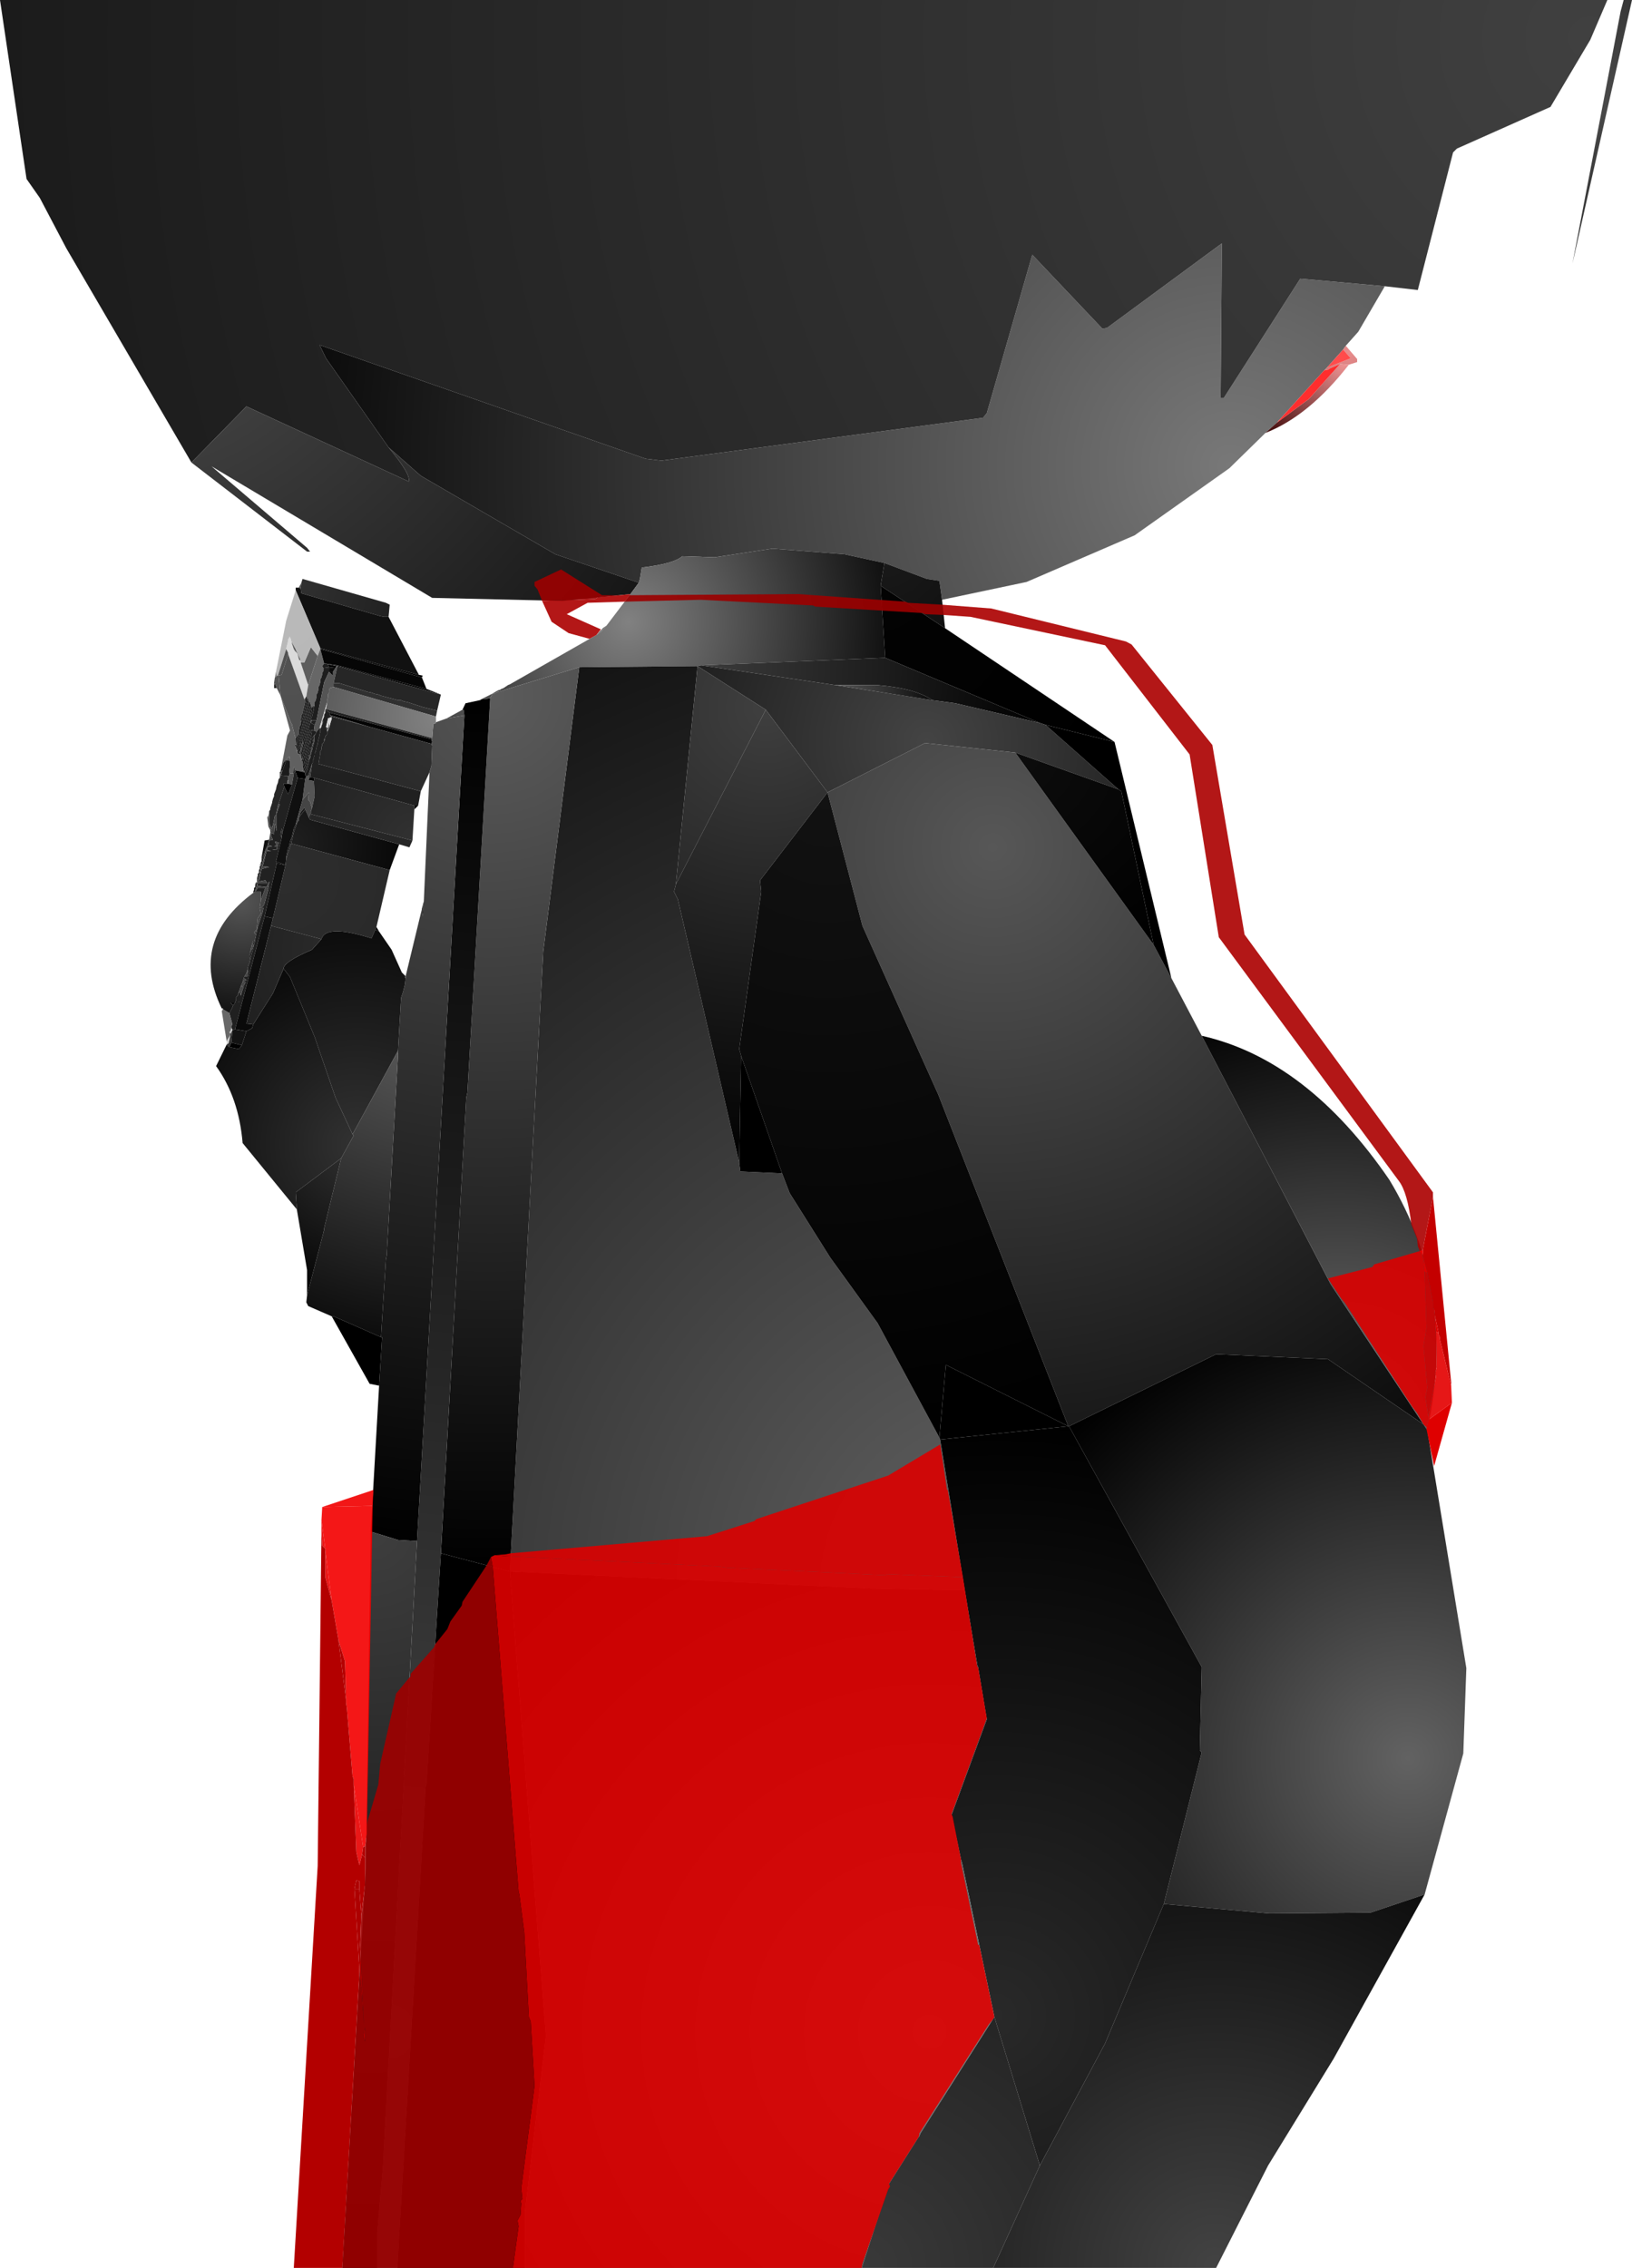 <?xml version="1.0" encoding="UTF-8" standalone="no"?>
<svg xmlns:xlink="http://www.w3.org/1999/xlink" height="299.1px" width="215.25px" xmlns="http://www.w3.org/2000/svg">
  <g transform="matrix(1.0, 0.0, 0.0, 1.0, 358.4, 300.0)">
    <path d="M-151.0 -265.25 L-144.65 -298.5 -144.25 -300.0 -143.15 -300.0 -151.0 -265.25" fill="url(#gradient0)" fill-rule="evenodd" stroke="none"/>
    <path d="M-175.75 -262.25 L-179.25 -256.25 -180.9 -254.4 -181.25 -253.9 -183.4 -251.5 -183.75 -251.15 -190.0 -244.25 -191.5 -242.9 -196.25 -238.25 -208.75 -229.4 -223.0 -223.25 -234.15 -220.9 -234.5 -223.4 -236.15 -223.65 -241.75 -225.75 -247.0 -226.9 -256.5 -227.65 -264.15 -226.5 -268.4 -226.65 Q-269.5 -225.65 -273.75 -225.15 L-274.0 -223.65 -274.15 -223.15 -285.15 -226.9 -302.9 -237.25 -307.15 -241.0 -315.4 -252.75 -316.25 -254.5 -273.25 -239.5 -271.15 -239.25 -228.75 -244.9 -228.25 -245.5 -222.25 -266.4 -213.0 -256.65 -212.4 -256.75 -197.25 -267.9 -197.4 -247.5 -197.0 -247.5 -186.9 -263.25 -175.75 -262.25" fill="url(#gradient1)" fill-rule="evenodd" stroke="none"/>
    <path d="M-333.15 -239.0 L-349.65 -267.25 -353.15 -273.9 -354.9 -276.4 -358.4 -300.0 -146.4 -300.0 -148.65 -294.75 -153.9 -285.9 -166.25 -280.4 -166.75 -279.9 -171.4 -261.75 -175.75 -262.25 -186.9 -263.25 -197.0 -247.5 -197.4 -247.5 -197.25 -267.9 -212.4 -256.75 -213.0 -256.65 -222.25 -266.4 -228.25 -245.5 -228.75 -244.9 -271.15 -239.25 -273.25 -239.5 -316.25 -254.5 -315.4 -252.75 -307.15 -241.0 Q-304.15 -237.4 -304.5 -236.5 L-325.9 -246.4 -333.15 -239.0" fill="url(#gradient2)" fill-rule="evenodd" stroke="none"/>
    <path d="M-275.25 -221.65 L-284.15 -220.75 -301.4 -221.15 -330.5 -238.5 -317.9 -227.75 -317.5 -227.25 -317.9 -227.25 -333.15 -239.0 -325.9 -246.4 -304.5 -236.5 Q-304.15 -237.4 -307.15 -241.0 L-302.9 -237.25 -285.15 -226.9 -274.15 -223.15 -275.25 -221.65" fill="url(#gradient3)" fill-rule="evenodd" stroke="none"/>
    <path d="M-180.9 -254.4 L-179.4 -252.65 -179.4 -252.25 -180.5 -251.9 -181.65 -252.0 -183.0 -251.4 -183.25 -251.25 -183.75 -251.15 -183.4 -251.5 -180.25 -252.75 -181.25 -253.9 -180.9 -254.4" fill="url(#gradient4)" fill-rule="evenodd" stroke="none"/>
    <path d="M-183.4 -251.5 L-181.25 -253.9 -180.25 -252.75 -183.4 -251.5" fill="url(#gradient5)" fill-rule="evenodd" stroke="none"/>
    <path d="M-180.5 -251.9 Q-185.75 -245.15 -191.5 -242.9 L-190.0 -244.25 -185.75 -247.4 -181.65 -252.0 -180.5 -251.9" fill="url(#gradient6)" fill-rule="evenodd" stroke="none"/>
    <path d="M-183.75 -251.15 L-183.25 -251.25 -183.0 -251.4 -181.65 -252.0 -185.75 -247.4 -190.0 -244.25 -183.75 -251.15" fill="url(#gradient7)" fill-rule="evenodd" stroke="none"/>
    <path d="M-292.65 -209.0 L-292.5 -209.0 -292.25 -209.15 -292.0 -209.25 -291.4 -209.65 -291.15 -209.75 -279.75 -216.25 -279.15 -216.65 -278.4 -217.5 -275.25 -221.65 -274.15 -223.15 -274.0 -223.65 -273.75 -225.15 Q-269.5 -225.65 -268.4 -226.65 L-264.15 -226.5 -256.5 -227.65 -247.0 -226.9 -241.75 -225.75 -242.25 -222.75 -241.65 -213.25 -265.9 -212.25 -266.4 -212.15 -282.0 -212.0 -292.75 -208.75 -292.65 -209.0" fill="url(#gradient8)" fill-rule="evenodd" stroke="none"/>
    <path d="M-234.15 -220.9 L-233.75 -217.15 -242.25 -222.75 -241.75 -225.75 -236.15 -223.65 -234.5 -223.4 -234.15 -220.9" fill="url(#gradient9)" fill-rule="evenodd" stroke="none"/>
    <path d="M-233.75 -217.15 L-211.4 -202.15 -220.5 -204.4 -221.25 -204.65 -241.65 -213.25 -242.25 -222.75 -233.75 -217.15" fill="url(#gradient10)" fill-rule="evenodd" stroke="none"/>
    <path d="M-221.25 -204.65 L-232.4 -207.25 -235.4 -207.65 Q-237.75 -209.25 -242.75 -209.65 L-248.25 -209.65 -265.9 -212.25 -241.65 -213.25 -221.25 -204.65" fill="url(#gradient11)" fill-rule="evenodd" stroke="none"/>
    <path d="M-221.25 -204.65 L-220.5 -204.4 -210.9 -195.9 -224.5 -200.75 -236.4 -202.0 -249.25 -195.5 -257.4 -206.4 -266.4 -212.15 -265.9 -212.25 -248.25 -209.65 -235.4 -207.65 -232.4 -207.25 -221.25 -204.65" fill="url(#gradient12)" fill-rule="evenodd" stroke="none"/>
    <path d="M-234.4 -110.15 L-231.15 -90.25 -243.4 -90.5 -291.15 -92.75 -286.75 -174.5 -282.0 -212.0 -266.4 -212.15 -269.25 -183.4 -269.5 -182.4 -269.0 -181.4 -260.9 -146.65 -260.75 -145.5 -255.25 -145.25 -254.25 -142.65 -248.9 -134.15 -242.65 -125.5 -234.5 -110.4 -234.4 -110.15" fill="url(#gradient13)" fill-rule="evenodd" stroke="none"/>
    <path d="M-282.0 -212.0 L-286.75 -174.5 -291.15 -92.75 -300.25 -95.15 -296.9 -155.25 -296.75 -155.9 -293.75 -207.9 -293.5 -208.4 -293.5 -208.5 -293.25 -208.5 -293.0 -208.65 -292.75 -208.75 -282.0 -212.0" fill="url(#gradient14)" fill-rule="evenodd" stroke="none"/>
    <path d="M-299.5 -205.25 L-297.4 -206.4 -297.25 -206.4 -297.15 -205.65 -299.5 -205.25 M-295.15 -207.65 L-295.0 -207.75 -293.5 -208.5 -292.65 -209.0 -292.75 -208.75 -293.0 -208.65 -293.25 -208.5 -293.5 -208.5 -293.5 -208.4 -293.75 -207.9 -295.0 -207.75 -295.0 -207.65 -295.15 -207.65" fill="url(#gradient15)" fill-rule="evenodd" stroke="none"/>
    <path d="M-306.0 -0.9 L-308.65 -0.9 -308.65 -5.5 -307.9 -14.15 -303.4 -96.75 -297.15 -205.65 -297.25 -206.4 -297.4 -206.4 -297.0 -207.25 -295.15 -207.65 -295.0 -207.65 -295.0 -207.75 -293.75 -207.9 -296.75 -155.9 -296.9 -155.25 -300.25 -95.15 -302.15 -64.75 -302.25 -64.4 -306.0 -0.9" fill="url(#gradient16)" fill-rule="evenodd" stroke="none"/>
    <path d="M-309.5 -98.0 L-308.4 -117.25 -308.0 -123.65 -308.15 -123.65 -307.5 -133.9 -307.4 -134.4 -305.9 -160.9 -305.9 -161.5 -305.5 -168.4 -305.25 -169.15 -305.0 -170.15 -304.9 -171.0 -304.9 -171.25 -302.75 -180.15 -302.65 -179.15 -302.5 -181.15 -301.75 -198.15 -301.5 -199.0 -301.4 -201.65 -301.4 -202.15 -301.4 -202.65 -301.25 -204.5 -300.9 -204.65 -300.9 -204.75 -299.5 -205.25 -297.15 -205.65 -303.4 -96.75 -305.9 -96.9 -309.5 -98.0" fill="url(#gradient17)" fill-rule="evenodd" stroke="none"/>
    <path d="M-323.15 -192.25 L-323.0 -192.4 -322.9 -192.15 -323.15 -192.25 M-321.4 -208.25 L-321.9 -209.25 -322.15 -209.9 -322.15 -210.65 -321.75 -210.9 -321.65 -210.9 -321.4 -208.25 M-319.0 -222.5 L-318.65 -223.15 -318.75 -222.4 -319.0 -222.5 M-318.4 -198.4 L-318.25 -198.25 -318.25 -198.15 -318.65 -198.25 -318.4 -198.4 M-318.0 -197.65 L-317.75 -197.65 -317.65 -197.65 -317.75 -197.15 -317.0 -197.0 -316.9 -195.0 -317.25 -193.4 -317.5 -194.25 -317.75 -194.5 -317.65 -195.5 -318.5 -194.5 -318.15 -197.25 -318.0 -197.65 M-320.5 -200.0 L-320.25 -200.25 -320.15 -199.65 -320.65 -199.75 -320.5 -200.0 M-320.15 -198.0 L-319.75 -198.0 -319.65 -198.0 -319.65 -197.9 -319.9 -196.5 -320.4 -196.65 -320.4 -196.75 -320.4 -197.0 -320.4 -197.15 -320.4 -197.5 -320.5 -197.65 -320.25 -197.65 -320.15 -198.0 M-321.4 -198.25 L-321.15 -198.4 -321.25 -198.0 -321.4 -197.75 -321.5 -198.0 -321.25 -198.0 -321.4 -198.25" fill="url(#gradient18)" fill-rule="evenodd" stroke="none"/>
    <path d="M-318.65 -223.15 L-318.5 -223.65 -307.5 -220.5 -307.0 -220.25 -307.15 -218.65 -307.75 -218.65 -308.25 -218.75 -318.65 -221.75 -318.75 -222.4 -318.65 -223.15" fill="url(#gradient19)" fill-rule="evenodd" stroke="none"/>
    <path d="M-319.4 -222.15 L-319.4 -222.5 -319.0 -222.5 -318.75 -222.4 -318.65 -221.75 -308.25 -218.75 -307.75 -218.65 -307.15 -218.65 -303.15 -211.0 -316.15 -214.5 -319.4 -222.15" fill="url(#gradient20)" fill-rule="evenodd" stroke="none"/>
    <path d="M-278.9 -217.15 L-278.4 -217.5 -279.15 -216.65 -278.9 -217.15" fill="url(#gradient21)" fill-rule="evenodd" stroke="none"/>
    <path d="M-279.75 -216.25 L-278.9 -217.15 -279.15 -216.65 -279.75 -216.25" fill="url(#gradient22)" fill-rule="evenodd" stroke="none"/>
    <path d="M-318.75 -213.0 L-319.15 -213.75 -319.25 -213.9 -319.3 -214.15 -318.75 -213.0 M-319.9 -215.25 L-320.0 -215.5 -319.7 -214.95 -319.9 -215.25" fill="url(#gradient23)" fill-rule="evenodd" stroke="none"/>
    <path d="M-317.75 -209.65 L-318.0 -208.15 -318.25 -207.75 -320.4 -213.75 -320.4 -213.9 -320.65 -214.4 -320.65 -214.5 -320.4 -215.5 -320.4 -215.65 -320.25 -215.9 -320.25 -216.0 -320.15 -216.0 -320.15 -215.9 -320.0 -215.65 -320.0 -215.5 -319.9 -215.25 -319.9 -215.15 -319.65 -214.4 -319.5 -214.15 -319.25 -213.9 -319.15 -213.75 -319.0 -213.15 -318.9 -212.9 -318.75 -212.75 -318.75 -212.65 -317.75 -209.65" fill="url(#gradient24)" fill-rule="evenodd" stroke="none"/>
    <path d="M-316.5 -213.5 L-317.75 -209.65 -318.75 -212.65 -318.25 -212.65 -317.4 -214.65 -316.5 -213.5 M-318.75 -213.0 L-318.9 -212.9 -319.0 -213.15 -319.15 -213.75 -318.75 -213.0 M-319.7 -214.95 L-319.4 -214.4 -319.3 -214.15 -319.25 -213.9 -319.5 -214.15 -319.65 -214.4 -319.9 -215.15 -319.9 -215.25 -319.7 -214.95" fill="url(#gradient25)" fill-rule="evenodd" stroke="none"/>
    <path d="M-322.0 -211.4 L-320.65 -218.15 -319.4 -222.15 -316.15 -214.5 -316.15 -214.4 -316.5 -213.5 -317.4 -214.65 -318.25 -212.65 -318.75 -212.65 -318.75 -212.75 -318.9 -212.9 -318.75 -213.0 -319.3 -214.15 -319.4 -214.4 -319.7 -214.95 -320.0 -215.5 -320.0 -215.65 -320.15 -215.9 -320.15 -216.0 -320.25 -216.0 -320.25 -215.9 -320.4 -215.65 -320.4 -215.5 -320.65 -214.5 -320.65 -214.4 -321.75 -210.9 -321.9 -210.9 -322.0 -211.4" fill="url(#gradient26)" fill-rule="evenodd" stroke="none"/>
    <path d="M-320.4 -213.75 L-321.25 -211.0 -321.65 -210.9 -321.75 -210.9 -320.65 -214.4 -320.4 -213.9 -320.4 -213.75" fill="url(#gradient27)" fill-rule="evenodd" stroke="none"/>
    <path d="M-321.75 -210.9 L-322.15 -210.65 -321.9 -210.9 -321.75 -210.9" fill="url(#gradient28)" fill-rule="evenodd" stroke="none"/>
    <path d="M-322.15 -210.65 L-322.0 -211.4 -321.9 -210.9 -322.15 -210.65" fill="url(#gradient29)" fill-rule="evenodd" stroke="none"/>
    <path d="M-303.15 -211.0 L-302.65 -210.9 -302.75 -210.65 -316.15 -214.4 -316.15 -214.5 -303.15 -211.0" fill="url(#gradient30)" fill-rule="evenodd" stroke="none"/>
    <path d="M-316.5 -213.5 L-316.15 -214.4 -315.65 -212.5 -315.9 -212.15 -315.75 -211.9 -315.75 -211.5 -315.9 -211.25 -315.9 -211.0 -316.0 -210.75 -316.0 -210.65 -316.15 -210.4 -316.15 -210.0 -316.25 -209.75 -316.25 -209.65 -316.4 -209.4 -316.4 -209.0 -316.5 -208.75 -316.5 -208.65 -316.65 -208.4 -316.65 -208.0 -316.75 -207.75 -316.75 -207.65 -316.9 -207.4 -316.9 -207.0 -317.15 -206.9 -317.4 -206.9 -317.4 -207.15 -317.5 -207.15 -317.5 -207.4 -317.65 -207.4 -317.75 -207.75 -317.75 -207.9 -317.9 -207.9 -317.9 -208.15 -318.0 -208.15 -317.75 -209.65 -316.5 -213.5" fill="url(#gradient31)" fill-rule="evenodd" stroke="none"/>
    <path d="M-318.25 -207.75 L-318.15 -207.4 -318.5 -205.9 -318.65 -205.65 -318.75 -204.65 -318.75 -204.4 -318.9 -204.15 -318.9 -203.9 -319.0 -203.65 -319.0 -203.15 -319.25 -202.9 -319.4 -202.65 -319.5 -202.9 -319.9 -204.5 -320.0 -204.65 -321.4 -208.25 -321.65 -210.9 -321.25 -211.0 -320.4 -213.75 -318.25 -207.75" fill="url(#gradient32)" fill-rule="evenodd" stroke="none"/>
    <path d="M-302.75 -210.65 L-302.15 -209.15 -313.9 -212.25 -315.65 -212.5 -316.15 -214.4 -302.75 -210.65" fill="url(#gradient33)" fill-rule="evenodd" stroke="none"/>
    <path d="M-315.75 -211.9 L-315.9 -212.15 -315.65 -212.5 -315.15 -212.4 -315.0 -212.0 -315.75 -211.9 M-317.0 -206.75 L-317.0 -206.5 -317.25 -205.5 -317.4 -205.25 -317.4 -205.0 -317.5 -204.9 -317.5 -204.65 -318.5 -200.65 -318.65 -200.4 -318.65 -199.9 -318.75 -200.15 -318.75 -200.5 -318.65 -201.0 -318.5 -201.5 -318.4 -202.0 -318.4 -202.15 -318.25 -202.4 -317.25 -206.4 -317.25 -206.65 -317.15 -206.9 -317.0 -206.75" fill="url(#gradient34)" fill-rule="evenodd" stroke="none"/>
    <path d="M-316.9 -207.0 L-316.9 -207.4 -316.75 -207.65 -316.75 -207.75 -316.65 -208.0 -316.65 -208.4 -316.5 -208.65 -316.5 -208.75 -316.4 -209.0 -316.4 -209.4 -316.25 -209.65 -316.25 -209.75 -316.15 -210.0 -316.15 -210.4 -316.0 -210.65 -316.0 -210.75 -315.9 -211.0 -315.9 -211.25 -315.75 -211.5 -315.75 -211.9 -315.0 -212.0 -315.0 -211.4 -315.65 -210.0 -316.65 -205.0 -317.25 -205.0 -317.4 -205.0 -317.4 -205.25 -317.25 -205.5 -317.0 -206.5 -317.0 -206.75 -316.9 -207.0 M-316.9 -204.4 L-317.0 -203.65 -317.5 -203.75 -317.65 -203.4 -318.4 -200.4 -318.5 -200.15 -318.5 -199.9 -318.65 -199.9 -318.65 -200.4 -318.5 -200.65 -317.5 -204.65 -317.5 -204.9 -317.4 -204.65 -316.9 -204.4" fill="url(#gradient35)" fill-rule="evenodd" stroke="none"/>
    <path d="M-314.15 -211.9 L-315.0 -212.0 -315.15 -212.4 -314.0 -212.15 -314.15 -211.9" fill="url(#gradient36)" fill-rule="evenodd" stroke="none"/>
    <path d="M-314.0 -212.15 L-315.15 -212.4 -315.65 -212.5 -313.9 -212.25 -314.0 -212.15" fill="url(#gradient37)" fill-rule="evenodd" stroke="none"/>
    <path d="M-313.9 -212.25 L-313.9 -212.15 -314.4 -209.9 -314.4 -209.4 -314.9 -209.25 -315.0 -209.0 -315.0 -208.65 -315.15 -208.4 -315.15 -208.0 -315.25 -207.65 -315.25 -207.4 -316.25 -204.0 -316.65 -203.5 -317.0 -203.65 -316.9 -204.4 -316.65 -205.0 -315.65 -210.0 -315.0 -211.4 -314.5 -210.9 -314.5 -211.4 -314.15 -211.9 -314.0 -212.15 -313.9 -212.25 M-315.25 -203.65 L-315.4 -204.15 -315.15 -204.0 -315.0 -204.9 -315.0 -204.0 -315.25 -203.65 M-315.15 -205.25 L-314.65 -205.5 -314.65 -205.4 -315.15 -205.25" fill="url(#gradient38)" fill-rule="evenodd" stroke="none"/>
    <path d="M-302.15 -209.15 L-300.25 -208.4 -313.9 -212.15 -313.9 -212.25 -302.15 -209.15" fill="url(#gradient39)" fill-rule="evenodd" stroke="none"/>
    <path d="M-300.25 -208.4 L-300.75 -206.25 -301.15 -206.4 -301.25 -206.4 -302.65 -206.75 -304.65 -207.4 -305.15 -207.5 -305.5 -207.65 -305.9 -207.65 -308.15 -208.25 -308.5 -208.4 -309.0 -208.5 -309.4 -208.65 -309.9 -208.75 -313.65 -209.9 -314.4 -209.9 -313.9 -212.15 -300.25 -208.4" fill="url(#gradient40)" fill-rule="evenodd" stroke="none"/>
    <path d="M-300.75 -206.25 L-300.9 -205.5 -314.4 -209.4 -314.4 -209.9 -313.65 -209.9 -309.9 -208.75 -309.4 -208.65 -309.0 -208.5 -308.5 -208.4 -308.15 -208.25 -305.9 -207.65 -305.5 -207.65 -305.15 -207.5 -304.65 -207.4 -302.65 -206.75 -301.25 -206.4 -301.15 -206.4 -300.75 -206.25" fill="url(#gradient41)" fill-rule="evenodd" stroke="none"/>
    <path d="M-300.9 -205.5 L-300.9 -204.75 -300.9 -204.65 -301.25 -204.5 -301.4 -202.65 -315.4 -206.5 -315.25 -207.4 -315.25 -207.65 -315.15 -208.0 -315.15 -208.4 -315.0 -208.65 -315.0 -209.0 -314.9 -209.25 -314.4 -209.4 -300.9 -205.5" fill="url(#gradient42)" fill-rule="evenodd" stroke="none"/>
    <path d="M-316.25 -204.0 L-315.25 -207.4 -315.4 -206.5 -315.5 -206.4 -315.5 -206.0 -315.65 -205.75 -315.65 -205.5 -315.9 -204.9 -315.9 -204.5 -316.0 -204.25 -316.0 -204.15 -316.15 -203.9 -316.25 -204.0" fill="url(#gradient43)" fill-rule="evenodd" stroke="none"/>
    <path d="M-316.65 -203.5 L-316.25 -204.0 -316.15 -203.9 -316.15 -203.5 -316.25 -203.15 -316.25 -203.0 -316.4 -202.5 -316.4 -202.4 -316.5 -202.0 -316.5 -201.9 -316.65 -201.5 -316.65 -201.4 -316.75 -201.0 -316.75 -200.9 -316.9 -200.65 -316.9 -200.4 -317.0 -200.15 -317.0 -199.9 -317.15 -199.75 -317.15 -199.4 -317.25 -199.25 -317.75 -197.65 -318.0 -197.65 -318.15 -197.75 -318.15 -198.0 -318.0 -198.25 -317.9 -198.5 -317.65 -199.5 -317.65 -199.75 -317.5 -200.0 -317.4 -200.5 -317.25 -201.0 -317.15 -201.5 -317.0 -202.0 -316.9 -202.5 -316.9 -203.0 -316.75 -203.25 -316.65 -203.5" fill="url(#gradient44)" fill-rule="evenodd" stroke="none"/>
    <path d="M-317.0 -203.65 L-316.65 -203.5 -316.75 -203.25 -317.0 -203.0 -317.4 -202.4 -317.5 -201.9 -317.5 -201.5 -318.15 -199.0 -318.25 -198.75 -318.4 -198.65 -318.5 -198.75 -318.5 -198.9 -318.4 -199.15 -318.25 -199.4 -317.25 -203.4 -317.25 -203.65 -317.0 -203.65" fill="url(#gradient45)" fill-rule="evenodd" stroke="none"/>
    <path d="M-316.65 -205.0 L-316.9 -204.4 -317.4 -204.65 -317.25 -205.0 -316.65 -205.0" fill="url(#gradient46)" fill-rule="evenodd" stroke="none"/>
    <path d="M-315.0 -212.0 L-314.15 -211.9 -314.5 -211.4 -315.0 -211.4 -315.0 -212.0" fill="url(#gradient47)" fill-rule="evenodd" stroke="none"/>
    <path d="M-315.0 -211.4 L-314.5 -211.4 -314.5 -210.9 -315.0 -211.4" fill="url(#gradient48)" fill-rule="evenodd" stroke="none"/>
    <path d="M-322.25 -209.65 L-322.25 -209.9 -322.15 -210.65 -322.15 -209.9 -322.25 -209.65" fill="url(#gradient49)" fill-rule="evenodd" stroke="none"/>
    <path d="M-321.9 -209.25 L-322.25 -209.25 -322.25 -209.65 -322.15 -209.9 -321.9 -209.25" fill="url(#gradient50)" fill-rule="evenodd" stroke="none"/>
    <path d="M-318.0 -208.15 L-317.9 -208.15 -317.9 -207.9 -317.9 -207.65 -318.5 -205.15 -318.65 -204.9 -318.75 -204.65 -318.65 -205.65 -318.5 -205.9 -318.15 -207.4 -318.15 -207.75 -318.0 -208.15 M-319.4 -202.65 L-319.25 -202.9 -319.0 -203.15 -319.25 -202.4 -319.4 -202.15 -319.4 -202.65" fill="url(#gradient51)" fill-rule="evenodd" stroke="none"/>
    <path d="M-317.9 -207.9 L-317.75 -207.9 -317.75 -207.75 -317.75 -207.4 -319.0 -202.4 -319.25 -202.0 -319.4 -202.15 -319.25 -202.4 -319.0 -203.15 -319.0 -203.65 -318.9 -203.9 -318.9 -204.15 -318.75 -204.4 -318.75 -204.65 -318.65 -204.9 -318.5 -205.15 -317.9 -207.65 -317.9 -207.9 M-319.25 -201.65 L-319.4 -201.5 -319.5 -201.65 -319.4 -201.9 -319.25 -201.65" fill="url(#gradient52)" fill-rule="evenodd" stroke="none"/>
    <path d="M-317.75 -207.75 L-317.65 -207.4 -317.65 -207.15 -319.0 -201.65 -319.15 -201.4 -319.25 -201.15 -319.4 -201.5 -319.25 -201.65 -319.25 -202.0 -319.0 -202.4 -317.75 -207.4 -317.75 -207.75" fill="url(#gradient53)" fill-rule="evenodd" stroke="none"/>
    <path d="M-319.25 -202.0 L-319.25 -201.65 -319.4 -201.9 -319.4 -202.15 -319.25 -202.0 M-319.4 -201.4 L-319.5 -201.65 -319.4 -201.5 -319.4 -201.4" fill="url(#gradient54)" fill-rule="evenodd" stroke="none"/>
    <path d="M-318.15 -207.75 L-318.25 -207.75 -318.0 -208.15 -318.15 -207.75" fill="url(#gradient55)" fill-rule="evenodd" stroke="none"/>
    <path d="M-318.15 -207.4 L-318.25 -207.75 -318.15 -207.75 -318.15 -207.4" fill="url(#gradient56)" fill-rule="evenodd" stroke="none"/>
    <path d="M-235.4 -207.65 L-248.25 -209.65 -242.75 -209.65 Q-237.75 -209.25 -235.4 -207.65" fill="url(#gradient57)" fill-rule="evenodd" stroke="none"/>
    <path d="M-317.65 -207.4 L-317.5 -207.4 -317.5 -207.15 -317.5 -206.9 -318.9 -201.4 -319.0 -201.15 -319.15 -201.0 -319.25 -201.15 -319.15 -201.4 -319.0 -201.65 -317.65 -207.15 -317.65 -207.4" fill="url(#gradient58)" fill-rule="evenodd" stroke="none"/>
    <path d="M-317.5 -207.15 L-317.4 -207.15 -317.4 -206.9 -317.4 -206.65 -318.25 -203.15 -318.5 -202.4 -318.5 -202.0 -318.65 -201.9 -318.65 -201.5 -318.75 -201.4 -318.75 -201.0 -318.9 -200.9 -319.0 -200.5 -319.15 -200.65 -319.15 -200.75 -319.15 -201.0 -319.0 -201.15 -318.9 -201.4 -317.5 -206.9 -317.5 -207.15" fill="url(#gradient59)" fill-rule="evenodd" stroke="none"/>
    <path d="M-319.15 -201.0 L-319.25 -200.9 -319.25 -201.15 -319.15 -201.0" fill="url(#gradient60)" fill-rule="evenodd" stroke="none"/>
    <path d="M-317.25 -206.65 L-317.25 -206.4 -318.25 -202.4 -318.4 -202.15 -318.4 -202.0 -318.5 -202.0 -318.5 -202.4 -318.25 -203.15 -317.4 -206.65 -317.4 -206.9 -317.25 -206.65 M-319.0 -200.5 L-318.9 -200.9 -318.75 -200.5 -318.9 -200.5 -319.0 -200.5 M-318.75 -201.0 L-318.75 -201.4 -318.65 -201.0 -318.75 -201.0 M-318.65 -201.5 L-318.65 -201.9 -318.5 -201.5 -318.65 -201.5" fill="url(#gradient61)" fill-rule="evenodd" stroke="none"/>
    <path d="M-317.4 -206.9 L-317.15 -206.9 -317.25 -206.65 -317.4 -206.9 M-318.4 -202.0 L-318.5 -201.5 -318.65 -201.0 -318.75 -200.5 -318.75 -200.15 -318.9 -200.5 -318.75 -200.5 -318.9 -200.9 -318.75 -201.0 -318.65 -201.0 -318.75 -201.4 -318.65 -201.5 -318.5 -201.5 -318.65 -201.9 -318.5 -202.0 -318.4 -202.0" fill="url(#gradient62)" fill-rule="evenodd" stroke="none"/>
    <path d="M-317.15 -206.9 L-316.9 -207.0 -317.0 -206.75 -317.15 -206.9" fill="url(#gradient63)" fill-rule="evenodd" stroke="none"/>
    <path d="M-301.5 -202.5 L-309.4 -204.6 -314.9 -206.0 -315.5 -206.4 -315.4 -206.5 -301.4 -202.65 -301.5 -202.5" fill="url(#gradient64)" fill-rule="evenodd" stroke="none"/>
    <path d="M-266.4 -212.15 L-257.4 -206.4 -269.25 -183.4 -266.4 -212.15" fill="url(#gradient65)" fill-rule="evenodd" stroke="none"/>
    <path d="M-257.4 -206.4 L-249.25 -195.5 -258.15 -183.9 -258.0 -182.4 -260.9 -161.65 -260.65 -160.75 -260.9 -146.65 -269.0 -181.4 -269.5 -182.4 -269.25 -183.4 -257.4 -206.4" fill="url(#gradient66)" fill-rule="evenodd" stroke="none"/>
    <path d="M-203.9 -171.0 L-199.9 -163.4 -182.9 -130.65 -170.65 -112.15 -183.25 -120.75 -198.0 -121.4 -217.4 -111.9 -217.5 -111.9 -234.65 -155.65 -244.65 -177.9 -249.25 -195.5 -236.4 -202.0 -224.5 -200.75 -206.25 -175.4 -203.9 -171.0" fill="url(#gradient67)" fill-rule="evenodd" stroke="none"/>
    <path d="M-224.5 -200.75 L-210.9 -195.9 -210.5 -195.65 -206.25 -175.4 -224.5 -200.75" fill="url(#gradient68)" fill-rule="evenodd" stroke="none"/>
    <path d="M-211.4 -202.15 L-203.9 -171.0 -206.25 -175.4 -210.5 -195.65 -210.9 -195.9 -220.5 -204.4 -211.4 -202.15" fill="url(#gradient69)" fill-rule="evenodd" stroke="none"/>
    <path d="M-317.5 -204.9 L-317.4 -205.0 -317.25 -205.0 -317.4 -204.65 -317.5 -204.9" fill="url(#gradient70)" fill-rule="evenodd" stroke="none"/>
    <path d="M-321.4 -198.25 L-320.5 -203.0 -320.15 -203.65 -321.4 -208.25 -320.0 -204.65 -319.9 -204.5 -319.5 -202.9 -319.4 -202.65 -319.4 -202.15 -319.4 -201.9 -319.5 -201.65 -319.4 -201.4 -319.25 -201.15 -319.25 -200.9 -319.15 -200.75 -319.15 -200.65 -319.0 -200.5 -318.9 -200.5 -318.75 -200.15 -318.65 -199.9 -318.65 -199.65 -318.5 -199.5 -318.5 -198.9 -318.5 -198.75 -318.4 -198.5 -318.4 -198.4 -318.65 -198.25 -319.5 -198.4 -319.65 -198.9 -319.75 -198.0 -320.15 -198.0 -320.25 -198.25 -320.15 -199.0 -320.15 -199.65 -320.25 -200.25 -320.5 -200.0 -321.0 -199.4 -321.4 -198.25" fill="url(#gradient71)" fill-rule="evenodd" stroke="none"/>
    <path d="M-314.9 -205.75 L-314.9 -205.65 -314.65 -205.5 -315.15 -205.25 -315.15 -205.15 -315.4 -204.15 -315.25 -203.65 -315.25 -203.5 -315.25 -203.15 -315.5 -202.9 -315.5 -202.75 -315.65 -202.5 -315.65 -202.25 -315.75 -202.0 -315.9 -201.9 -315.9 -201.65 -316.0 -201.5 -316.0 -201.15 -316.15 -200.9 -316.15 -200.65 -316.4 -199.25 -302.9 -195.65 -303.25 -193.75 -303.75 -193.75 -316.9 -197.4 -317.5 -197.5 -317.25 -199.25 -317.15 -199.4 -317.15 -199.75 -317.0 -199.9 -317.0 -200.15 -316.9 -200.4 -316.9 -200.65 -316.75 -200.9 -316.75 -201.0 -316.65 -201.4 -316.65 -201.5 -316.5 -201.9 -316.5 -202.0 -316.4 -202.4 -316.4 -202.5 -316.25 -203.0 -316.25 -203.15 -316.15 -203.5 -316.15 -203.9 -316.0 -204.15 -316.0 -204.25 -315.9 -204.5 -315.75 -204.9 -315.9 -204.9 -315.65 -205.5 -315.65 -205.75 -315.5 -206.0 -315.5 -206.4 -314.9 -206.0 -314.9 -205.75" fill="url(#gradient72)" fill-rule="evenodd" stroke="none"/>
    <path d="M-315.9 -204.9 L-315.75 -204.9 -315.9 -204.5 -315.9 -204.9 M-317.25 -199.25 L-317.5 -197.5 -317.75 -197.15 -317.65 -197.65 -317.75 -197.65 -317.25 -199.25" fill="url(#gradient73)" fill-rule="evenodd" stroke="none"/>
    <path d="M-314.75 -205.65 L-314.9 -205.75 -314.9 -206.0 -309.4 -204.6 -301.5 -202.5 -301.4 -202.15 -301.5 -201.9 -309.7 -204.15 -314.75 -205.65" fill="url(#gradient74)" fill-rule="evenodd" stroke="none"/>
    <path d="M-314.9 -205.75 L-314.75 -205.65 -314.65 -205.5 -314.9 -205.65 -314.9 -205.75" fill="url(#gradient75)" fill-rule="evenodd" stroke="none"/>
    <path d="M-314.65 -205.5 L-314.75 -205.65 -309.7 -204.15 -314.65 -205.5 M-315.65 -202.25 L-315.65 -202.5 -315.5 -202.5 -315.65 -202.25" fill="url(#gradient76)" fill-rule="evenodd" stroke="none"/>
    <path d="M-309.7 -204.15 L-301.5 -201.9 -301.4 -201.65 -301.5 -199.0 -301.75 -198.15 -302.9 -195.65 -316.4 -199.25 -316.15 -200.65 -316.15 -200.9 -316.0 -201.15 -316.0 -201.5 -315.9 -201.65 -315.9 -201.9 -315.75 -202.0 -315.65 -202.25 -315.5 -202.5 -315.65 -202.5 -315.5 -202.75 -315.5 -202.9 -315.25 -203.15 -315.25 -203.5 -315.0 -204.0 -314.75 -204.9 -314.65 -205.15 -314.65 -205.4 -314.65 -205.5 -309.7 -204.15" fill="url(#gradient77)" fill-rule="evenodd" stroke="none"/>
    <path d="M-315.25 -203.5 L-315.25 -203.65 -315.0 -204.0 -315.0 -204.9 -315.15 -204.0 -315.4 -204.15 -315.15 -205.15 -315.15 -205.25 -314.65 -205.4 -314.65 -205.15 -314.75 -204.9 -315.0 -204.0 -315.25 -203.5" fill="url(#gradient78)" fill-rule="evenodd" stroke="none"/>
    <path d="M-320.5 -200.0 L-320.65 -199.75 -321.15 -198.4 -321.4 -198.25 -321.0 -199.4 -320.5 -200.0" fill="url(#gradient79)" fill-rule="evenodd" stroke="none"/>
    <path d="M-320.15 -199.65 L-320.15 -199.0 -320.25 -198.25 -320.25 -197.65 -320.5 -197.65 -321.4 -197.75 -321.25 -198.0 -321.15 -198.4 -320.65 -199.75 -320.15 -199.65" fill="url(#gradient80)" fill-rule="evenodd" stroke="none"/>
    <path d="M-317.25 -203.65 L-317.4 -203.65 -318.25 -200.15 -318.4 -199.9 -318.5 -199.5 -318.65 -199.65 -318.5 -199.9 -318.5 -200.15 -318.4 -200.4 -317.65 -203.4 -317.5 -203.75 -317.0 -203.65 -317.25 -203.65" fill="url(#gradient81)" fill-rule="evenodd" stroke="none"/>
    <path d="M-318.5 -199.5 L-318.4 -199.9 -318.25 -200.15 -317.4 -203.65 -317.25 -203.65 -317.25 -203.4 -318.25 -199.4 -318.4 -199.15 -318.5 -198.9 -318.5 -199.5" fill="url(#gradient82)" fill-rule="evenodd" stroke="none"/>
    <path d="M-318.5 -199.9 L-318.65 -199.65 -318.65 -199.9 -318.5 -199.9" fill="url(#gradient83)" fill-rule="evenodd" stroke="none"/>
    <path d="M-318.15 -198.0 L-318.15 -197.75 -318.0 -197.65 -318.15 -197.25 -319.15 -197.4 -319.5 -198.4 -318.65 -198.25 -318.25 -198.15 -318.15 -198.0" fill="url(#gradient84)" fill-rule="evenodd" stroke="none"/>
    <path d="M-317.0 -202.9 L-316.9 -202.5 -317.0 -202.5 -317.0 -202.9 M-316.75 -203.25 L-316.9 -203.0 -317.0 -203.0 -316.75 -203.25 M-318.25 -198.25 L-318.15 -198.5 -318.0 -198.75 -317.75 -199.75 -317.75 -199.9 -317.65 -199.75 -317.65 -199.5 -317.9 -198.5 -318.0 -198.25 -318.15 -198.0 -318.25 -198.15 -318.25 -198.25 M-317.65 -200.0 L-317.65 -200.4 -317.5 -200.0 -317.65 -200.0 M-317.5 -200.5 L-317.5 -200.9 -317.4 -200.5 -317.5 -200.5 M-317.4 -201.0 L-317.4 -201.4 -317.25 -201.0 -317.4 -201.0 M-317.25 -201.5 L-317.25 -201.9 -317.15 -201.5 -317.25 -201.5 M-317.15 -202.0 L-317.15 -202.4 -317.0 -202.0 -317.15 -202.0" fill="url(#gradient85)" fill-rule="evenodd" stroke="none"/>
    <path d="M-317.0 -202.9 L-316.9 -203.0 -316.9 -202.5 -317.0 -202.9 M-317.75 -199.9 L-317.65 -200.0 -317.5 -200.0 -317.65 -199.75 -317.75 -199.9 M-317.65 -200.4 L-317.5 -200.5 -317.4 -200.5 -317.5 -200.0 -317.65 -200.4 M-317.5 -200.9 L-317.4 -201.0 -317.25 -201.0 -317.4 -200.5 -317.5 -200.9 M-317.4 -201.4 L-317.25 -201.5 -317.15 -201.5 -317.25 -201.9 -317.15 -202.0 -317.0 -202.0 -317.15 -202.4 -317.0 -202.5 -316.9 -202.5 -317.0 -202.0 -317.15 -201.5 -317.25 -201.0 -317.4 -201.4" fill="url(#gradient86)" fill-rule="evenodd" stroke="none"/>
    <path d="M-316.9 -203.0 L-317.0 -202.9 -317.0 -203.0 -316.9 -203.0" fill="url(#gradient87)" fill-rule="evenodd" stroke="none"/>
    <path d="M-317.0 -203.0 L-317.0 -202.9 -317.0 -202.5 -317.15 -202.4 -317.15 -202.0 -317.25 -201.9 -317.25 -201.5 -317.4 -201.4 -317.4 -201.0 -317.5 -200.9 -317.5 -200.5 -317.65 -200.4 -317.65 -200.0 -317.75 -199.9 -317.75 -199.75 -318.0 -198.75 -318.15 -198.5 -318.25 -198.25 -318.4 -198.4 -318.4 -198.5 -318.4 -198.65 -318.25 -198.75 -318.15 -199.0 -317.5 -201.5 -317.5 -201.9 -317.4 -202.4 -317.0 -203.0" fill="url(#gradient88)" fill-rule="evenodd" stroke="none"/>
    <path d="M-318.4 -198.65 L-318.4 -198.5 -318.5 -198.75 -318.4 -198.65" fill="url(#gradient89)" fill-rule="evenodd" stroke="none"/>
    <path d="M-301.5 -201.9 L-301.4 -202.15 -301.5 -202.5 -301.4 -202.65 -301.4 -202.15 -301.4 -201.65 -301.5 -201.9 M-302.5 -181.15 L-302.65 -179.15 -302.75 -180.15 -302.5 -181.15" fill="url(#gradient90)" fill-rule="evenodd" stroke="none"/>
    <path d="M-319.4 -201.5 L-319.25 -201.15 -319.4 -201.4 -319.4 -201.5" fill="url(#gradient91)" fill-rule="evenodd" stroke="none"/>
    <path d="M-319.15 -201.0 L-319.15 -200.75 -319.25 -200.9 -319.15 -201.0" fill="url(#gradient92)" fill-rule="evenodd" stroke="none"/>
    <path d="M-320.25 -198.25 L-320.15 -198.0 -320.25 -197.65 -320.25 -198.25" fill="url(#gradient93)" fill-rule="evenodd" stroke="none"/>
    <path d="M-321.5 -197.4 L-321.5 -198.0 -321.4 -197.75 -321.5 -197.4" fill="url(#gradient94)" fill-rule="evenodd" stroke="none"/>
    <path d="M-321.5 -198.0 L-321.5 -198.15 -321.4 -198.25 -321.25 -198.0 -321.5 -198.0" fill="url(#gradient95)" fill-rule="evenodd" stroke="none"/>
    <path d="M-322.9 -192.9 L-322.9 -193.0 -322.75 -193.25 -322.75 -193.4 -322.5 -194.15 -322.5 -194.25 -322.4 -194.65 -322.25 -195.0 -322.25 -195.25 -322.0 -195.9 -321.9 -196.4 -321.75 -196.75 -321.65 -197.25 -321.5 -197.4 -321.4 -197.75 -320.5 -197.65 -320.4 -197.5 -320.4 -197.15 -320.5 -196.9 -320.5 -196.65 -321.0 -196.65 -320.9 -196.25 -321.65 -194.0 -321.75 -193.75 -322.0 -192.5 -322.15 -192.4 -322.4 -191.15 -322.65 -190.75 -322.9 -191.5 -322.9 -192.15 -322.9 -192.9" fill="url(#gradient96)" fill-rule="evenodd" stroke="none"/>
    <path d="M-320.4 -197.15 L-320.4 -197.0 -320.5 -196.9 -320.4 -197.15" fill="url(#gradient97)" fill-rule="evenodd" stroke="none"/>
    <path d="M-320.4 -197.0 L-320.4 -196.75 -320.5 -196.9 -320.4 -197.0" fill="url(#gradient98)" fill-rule="evenodd" stroke="none"/>
    <path d="M-319.75 -198.0 L-319.65 -198.9 -319.5 -198.4 -319.65 -198.0 -319.75 -198.0" fill="url(#gradient99)" fill-rule="evenodd" stroke="none"/>
    <path d="M-325.0 -182.4 L-324.9 -182.65 -324.9 -182.9 -324.75 -183.0 -324.75 -183.15 -324.65 -183.4 -324.75 -183.4 -324.5 -183.65 -324.5 -184.15 -324.4 -184.25 -324.5 -184.25 -324.4 -184.5 -324.4 -184.75 -324.25 -184.9 -324.25 -185.25 -324.15 -185.4 -324.15 -185.75 -324.0 -185.9 -324.0 -186.25 -323.9 -186.4 -323.9 -186.65 -323.25 -188.25 -324.75 -182.4 -324.4 -182.9 -323.4 -182.9 -324.0 -181.25 -324.0 -182.4 -324.75 -182.4 -325.0 -182.25 -324.9 -182.4 -325.0 -182.4 M-322.75 -190.15 L-322.75 -190.5 -322.65 -190.75 -322.4 -191.15 -322.75 -190.15 M-319.65 -198.0 L-319.5 -198.4 -319.15 -197.4 -321.15 -190.25 -321.25 -190.75 -321.4 -189.9 -321.25 -189.5 -322.0 -186.4 -321.9 -186.15 -323.5 -179.15 -327.4 -164.25 -327.75 -164.15 -327.9 -164.5 -327.9 -164.65 -327.75 -164.9 -328.15 -166.4 -327.75 -167.15 -327.65 -167.4 -327.4 -167.75 -327.25 -168.15 -327.25 -168.5 -327.0 -168.75 -327.0 -168.9 -326.75 -169.25 -326.65 -168.75 -326.65 -168.65 -326.4 -169.5 -326.25 -169.9 -326.65 -169.9 -326.25 -170.0 -326.0 -170.5 -326.4 -170.5 -325.9 -170.75 -326.25 -171.0 -326.15 -171.25 -325.75 -171.25 -325.75 -171.65 -325.65 -171.9 -325.75 -172.15 -325.75 -172.25 -325.65 -172.65 -325.5 -173.0 -325.4 -173.45 -324.9 -175.4 -324.75 -175.95 -325.15 -175.5 -325.0 -175.9 -324.75 -176.0 -324.75 -176.15 -324.65 -176.5 -324.65 -176.55 -324.4 -177.75 -323.75 -179.75 -323.65 -180.25 -324.15 -180.25 -323.65 -180.5 -323.5 -180.9 -323.0 -182.75 -322.9 -183.6 -322.9 -183.75 -323.25 -183.0 -324.4 -183.15 -324.4 -183.5 -323.15 -183.5 -323.4 -183.9 -324.25 -183.75 -323.9 -185.4 -322.9 -185.65 -323.75 -185.75 -323.25 -187.75 -322.65 -187.75 -323.15 -187.9 -323.15 -188.25 -322.5 -188.4 -323.0 -188.5 -322.9 -189.15 -322.4 -189.25 -322.65 -189.75 -322.65 -190.15 -322.25 -190.0 -322.15 -191.4 -321.9 -190.4 -321.9 -192.75 -321.5 -193.9 -321.65 -194.0 -320.9 -196.25 -320.4 -195.25 -319.9 -196.5 -319.65 -197.9 -319.65 -198.0 M-322.15 -189.0 L-321.9 -188.5 -322.25 -188.4 -321.9 -188.4 -321.9 -188.0 -322.5 -187.9 -321.9 -187.9 -321.65 -188.9 -322.15 -189.0 M-326.85 -167.95 L-326.9 -167.9 -326.9 -167.8 -326.85 -167.95" fill="url(#gradient100)" fill-rule="evenodd" stroke="none"/>
    <path d="M-319.15 -197.4 L-318.15 -197.25 -318.5 -194.5 -319.4 -191.25 -319.65 -190.75 -319.9 -189.65 -320.15 -189.0 -320.25 -188.4 -320.4 -188.15 -320.65 -187.0 -320.65 -186.75 -320.75 -185.9 -322.0 -186.4 -321.25 -189.5 -321.25 -189.75 -321.15 -190.15 -321.15 -190.25 -319.15 -197.4" fill="url(#gradient101)" fill-rule="evenodd" stroke="none"/>
    <path d="M-321.25 -189.5 L-321.4 -189.9 -321.25 -190.75 -321.15 -190.25 -321.15 -190.15 -321.25 -189.75 -321.25 -189.5" fill="url(#gradient102)" fill-rule="evenodd" stroke="none"/>
    <path d="M-319.9 -196.5 L-320.4 -195.25 -320.9 -196.25 -321.0 -196.65 -320.5 -196.65 -320.4 -196.65 -319.9 -196.5" fill="url(#gradient103)" fill-rule="evenodd" stroke="none"/>
    <path d="M-320.4 -196.75 L-320.4 -196.65 -320.5 -196.65 -320.4 -196.75" fill="url(#gradient104)" fill-rule="evenodd" stroke="none"/>
    <path d="M-317.5 -197.5 L-316.9 -197.4 -317.0 -197.0 -317.75 -197.15 -317.5 -197.5 M-303.75 -193.75 L-303.25 -193.75 -303.75 -193.25 -303.75 -193.75" fill="url(#gradient105)" fill-rule="evenodd" stroke="none"/>
    <path d="M-316.9 -197.4 L-303.75 -193.75 -303.75 -193.25 -304.0 -189.15 -317.5 -192.65 -317.4 -192.75 -317.4 -193.0 -317.25 -193.4 -316.9 -195.0 -317.0 -197.0 -316.9 -197.4" fill="url(#gradient106)" fill-rule="evenodd" stroke="none"/>
    <path d="M-322.75 -190.5 L-323.0 -191.0 -323.15 -192.25 -322.9 -192.15 -323.0 -192.4 -322.9 -192.9 -322.9 -192.15 -322.9 -191.5 -322.65 -190.75 -322.75 -190.5" fill="url(#gradient107)" fill-rule="evenodd" stroke="none"/>
    <path d="M-322.9 -189.25 L-322.75 -190.15 -322.4 -191.15 -322.15 -192.4 -322.0 -192.5 -321.75 -193.75 -321.65 -194.0 -321.5 -193.9 -321.9 -192.75 -321.9 -190.4 -322.15 -191.4 -322.25 -190.0 -322.65 -190.15 -322.65 -189.75 -322.4 -189.25 -322.9 -189.15 -323.0 -188.5 -322.5 -188.4 -323.15 -188.25 -323.15 -187.9 -322.65 -187.75 -323.25 -187.75 -323.75 -185.75 -322.9 -185.65 -323.9 -185.4 -324.25 -183.75 -323.4 -183.9 -323.15 -183.5 -324.4 -183.5 -324.4 -183.15 -323.25 -183.0 -322.9 -183.75 -322.9 -183.6 -323.15 -182.75 -323.0 -182.75 -323.5 -180.9 -323.65 -180.5 -324.15 -180.25 -323.65 -180.25 -323.75 -179.75 -324.4 -177.75 -324.5 -177.5 -324.5 -177.9 -324.4 -178.9 -324.0 -179.5 -324.15 -180.25 -324.0 -181.25 -323.4 -182.9 -324.4 -182.9 -324.75 -182.4 -323.25 -188.25 -323.15 -188.4 -322.9 -189.25 M-325.75 -172.15 L-325.65 -171.9 -325.9 -171.65 -325.75 -171.65 -325.75 -171.25 -326.15 -171.25 -325.9 -171.65 -325.75 -172.15 M-326.25 -171.0 L-325.9 -170.75 -326.4 -170.5 -326.0 -170.5 -326.25 -170.0 -326.65 -169.9 -326.25 -169.9 -326.4 -169.5 -326.65 -168.75 -326.75 -169.25 -327.0 -168.9 -326.65 -169.9 -326.4 -170.5 -326.25 -171.0 M-322.15 -189.0 L-321.65 -188.9 -321.9 -187.9 -322.5 -187.9 -321.9 -188.0 -321.9 -188.4 -322.25 -188.4 -321.9 -188.5 -322.15 -189.0 M-324.65 -176.75 L-324.9 -177.0 -324.5 -177.5 -324.65 -177.0 -324.65 -176.75 M-325.15 -175.5 L-324.9 -175.4 -325.4 -174.4 -325.15 -175.5" fill="url(#gradient108)" fill-rule="evenodd" stroke="none"/>
    <path d="M-320.4 -196.75 L-320.5 -196.65 -320.5 -196.9 -320.4 -196.75" fill="url(#gradient109)" fill-rule="evenodd" stroke="none"/>
    <path d="M-319.4 -191.25 L-318.5 -194.5 -317.65 -195.5 -317.75 -194.5 -317.5 -194.25 -317.25 -193.4 -317.4 -193.0 -317.4 -192.75 -317.5 -192.65 -317.65 -192.15 -318.15 -193.25 -318.25 -193.5 -318.75 -192.9 -319.0 -192.15 -319.0 -191.75 -319.15 -191.65 -319.2 -191.5 -319.4 -191.25" fill="url(#gradient110)" fill-rule="evenodd" stroke="none"/>
    <path d="M-320.65 -186.75 L-320.65 -187.0 -320.4 -188.15 -320.25 -188.4 -320.15 -189.0 -319.9 -189.65 -319.65 -190.75 -319.4 -191.25 -319.2 -191.5 -319.65 -190.25 -320.0 -188.75 -320.65 -186.75 M-319.0 -192.15 L-318.75 -192.9 -318.25 -193.5 -318.15 -193.25 -318.75 -192.5 -318.9 -192.25 -319.0 -192.15" fill="url(#gradient111)" fill-rule="evenodd" stroke="none"/>
    <path d="M-319.2 -191.5 L-319.15 -191.65 -319.0 -191.75 -319.0 -192.15 -318.9 -192.25 -318.75 -192.5 -318.15 -193.25 -317.65 -192.15 -317.5 -191.9 -305.75 -188.65 -307.0 -185.25 -320.0 -188.75 -319.65 -190.25 -319.2 -191.5" fill="url(#gradient112)" fill-rule="evenodd" stroke="none"/>
    <path d="M-322.9 -183.6 L-323.0 -182.75 -323.15 -182.75 -322.9 -183.6 M-324.4 -177.75 L-324.65 -176.55 -324.65 -176.75 -324.65 -177.0 -324.5 -177.5 -324.4 -177.75 M-325.15 -175.5 L-324.75 -175.95 -324.9 -175.4 -325.4 -173.45 -325.4 -173.65 -325.5 -173.75 -325.5 -174.0 -325.4 -174.25 -325.4 -174.4 -324.9 -175.4 -325.15 -175.5 M-325.65 -171.9 L-325.75 -171.65 -325.9 -171.65 -325.65 -171.9 M-326.4 -169.5 L-326.65 -168.65 -326.65 -168.75 -326.4 -169.5 M-326.85 -167.95 L-326.9 -167.8 -326.9 -167.9 -326.85 -167.95" fill="url(#gradient113)" fill-rule="evenodd" stroke="none"/>
    <path d="M-317.65 -192.15 L-317.5 -192.65 -317.5 -191.9 -317.65 -192.15" fill="url(#gradient114)" fill-rule="evenodd" stroke="none"/>
    <path d="M-305.75 -188.65 L-317.5 -191.9 -317.5 -192.65 -304.0 -189.15 -304.4 -188.25 -305.75 -188.65" fill="url(#gradient115)" fill-rule="evenodd" stroke="none"/>
    <path d="M-320.0 -188.75 L-307.0 -185.25 -308.75 -177.75 -308.9 -177.4 -309.4 -176.25 Q-315.4 -178.15 -316.0 -176.15 L-322.65 -177.9 -322.4 -178.9 -320.75 -185.9 -320.65 -186.75 -320.0 -188.75" fill="url(#gradient116)" fill-rule="evenodd" stroke="none"/>
    <path d="M-325.0 -182.25 L-325.0 -182.4 -324.9 -182.4 -325.0 -182.25 M-324.75 -183.15 L-324.75 -183.4 -324.65 -183.4 -324.75 -183.15 M-324.5 -184.15 L-324.5 -184.25 -324.4 -184.25 -324.5 -184.15 M-323.9 -186.65 L-323.9 -186.9 -323.5 -189.15 -322.9 -189.25 -323.15 -188.4 -323.25 -188.25 -323.9 -186.65" fill="url(#gradient117)" fill-rule="evenodd" stroke="none"/>
    <path d="M-321.9 -186.15 L-322.0 -186.4 -320.75 -185.9 -321.9 -186.15" fill="url(#gradient118)" fill-rule="evenodd" stroke="none"/>
    <path d="M-323.5 -179.15 L-321.9 -186.15 -320.75 -185.9 -322.4 -178.9 -323.5 -179.15" fill="url(#gradient119)" fill-rule="evenodd" stroke="none"/>
    <path d="M-327.4 -164.25 L-323.5 -179.15 -322.4 -178.9 -322.65 -177.9 -325.9 -165.0 -325.0 -164.9 -325.15 -164.4 -325.9 -164.0 -327.4 -164.25" fill="url(#gradient120)" fill-rule="evenodd" stroke="none"/>
    <path d="M-327.75 -164.15 L-327.4 -164.25 -325.9 -164.0 -326.5 -162.15 -327.9 -162.5 -327.75 -164.15" fill="url(#gradient121)" fill-rule="evenodd" stroke="none"/>
    <path d="M-328.5 -162.25 L-328.5 -162.65 -328.4 -162.9 -328.0 -163.5 -328.25 -162.4 -328.5 -162.25 M-327.9 -164.5 L-327.75 -164.15 -328.0 -163.65 -328.15 -163.9 -328.0 -164.0 -327.9 -164.4 -327.9 -164.5" fill="url(#gradient122)" fill-rule="evenodd" stroke="none"/>
    <path d="M-328.5 -162.65 L-329.15 -166.65 -329.0 -166.9 -328.15 -166.4 -327.75 -164.9 -327.9 -164.65 -327.9 -164.5 -327.9 -164.4 -328.0 -164.0 -328.15 -163.9 -328.0 -163.65 -328.0 -163.5 -328.4 -162.9 -328.5 -162.65" fill="url(#gradient123)" fill-rule="evenodd" stroke="none"/>
    <path d="M-329.15 -167.0 Q-333.5 -175.9 -325.0 -182.25 L-324.75 -182.4 -324.0 -182.4 -324.0 -181.25 -324.15 -180.25 -324.0 -179.5 -324.4 -178.9 -324.5 -177.9 -324.5 -177.5 -324.9 -177.0 -324.65 -176.75 -324.65 -176.55 -324.65 -176.5 -324.75 -176.15 -324.75 -176.0 -325.0 -175.9 -325.15 -175.5 -325.4 -174.4 -325.4 -174.25 -325.5 -174.0 -325.5 -173.75 -325.4 -173.65 -325.4 -173.45 -325.5 -173.0 -325.65 -172.65 -325.75 -172.25 -325.75 -172.15 -325.9 -171.65 -326.15 -171.25 -326.25 -171.0 -326.4 -170.5 -326.65 -169.9 -327.0 -168.9 -327.0 -168.75 -327.25 -168.5 -327.25 -168.15 -327.4 -167.75 -328.0 -167.75 -327.65 -167.4 -327.75 -167.15 -328.15 -166.4 -329.0 -166.9 -329.0 -167.0 -329.15 -167.0 M-308.9 -177.4 L-308.75 -177.75 -308.4 -177.15 -308.9 -177.4" fill="url(#gradient124)" fill-rule="evenodd" stroke="none"/>
    <path d="M-319.25 -140.5 L-326.4 -149.25 Q-326.9 -155.25 -329.9 -159.4 L-328.5 -162.25 -328.15 -161.9 -326.9 -161.65 -326.5 -162.15 -325.9 -164.0 -325.15 -164.4 -325.0 -164.9 -322.4 -169.0 -321.0 -172.25 -320.15 -171.15 -316.9 -163.25 -314.15 -155.25 -311.9 -150.4 -311.75 -150.25 -313.4 -147.25 -319.4 -142.75 -319.25 -140.5 M-327.4 -167.75 L-327.65 -167.4 -328.0 -167.75 -327.4 -167.75" fill="url(#gradient125)" fill-rule="evenodd" stroke="none"/>
    <path d="M-324.75 -183.4 L-324.65 -183.65 -324.5 -183.65 -324.75 -183.4 M-324.15 -185.9 L-324.0 -186.25 -324.0 -185.9 -324.15 -185.9" fill="url(#gradient126)" fill-rule="evenodd" stroke="none"/>
    <path d="M-329.15 -166.65 L-329.15 -167.0 -329.0 -167.0 -329.0 -166.9 -329.15 -166.65 M-324.15 -185.75 L-324.15 -185.9 -324.0 -185.9 -324.15 -185.75" fill="url(#gradient127)" fill-rule="evenodd" stroke="none"/>
    <path d="M-304.9 -171.0 L-305.0 -170.15 -305.25 -169.15 -305.5 -168.4 -305.9 -161.5 -306.0 -161.25 -311.9 -150.4 -314.15 -155.25 -316.9 -163.25 -320.15 -171.15 -321.0 -172.25 Q-321.0 -173.15 -317.25 -174.75 L-316.0 -176.15 Q-315.4 -178.15 -309.4 -176.25 L-308.9 -177.4 -308.4 -177.15 -306.75 -174.75 -305.4 -171.75 -304.9 -171.25 -305.0 -171.15 -304.9 -171.0" fill="url(#gradient128)" fill-rule="evenodd" stroke="none"/>
    <path d="M-322.65 -177.9 L-316.0 -176.15 -317.25 -174.75 Q-321.0 -173.15 -321.0 -172.25 L-322.4 -169.0 -325.0 -164.9 -325.9 -165.0 -322.65 -177.9" fill="url(#gradient129)" fill-rule="evenodd" stroke="none"/>
    <path d="M-304.9 -171.25 L-304.9 -171.0 -305.0 -171.15 -304.9 -171.25 M-305.9 -161.5 L-305.9 -160.9 -306.0 -161.25 -305.9 -161.5" fill="url(#gradient130)" fill-rule="evenodd" stroke="none"/>
    <path d="M-314.65 -126.4 L-317.75 -127.75 -318.0 -128.25 -317.9 -129.15 -315.75 -137.4 -315.75 -137.5 -315.65 -137.75 -315.65 -138.0 -313.4 -147.25 -311.75 -150.25 -311.9 -150.4 -306.0 -161.25 -305.9 -160.9 -307.4 -134.4 -307.5 -133.9 -308.15 -123.65 -314.4 -126.4 -314.65 -126.4" fill="url(#gradient131)" fill-rule="evenodd" stroke="none"/>
    <path d="M-328.15 -161.9 L-328.5 -162.25 -328.25 -162.4 -328.0 -163.5 -328.0 -163.65 -327.75 -164.15 -327.9 -162.5 -328.15 -161.9" fill="url(#gradient132)" fill-rule="evenodd" stroke="none"/>
    <path d="M-326.5 -162.15 L-326.9 -161.65 -328.15 -161.9 -327.9 -162.5 -326.5 -162.15" fill="url(#gradient133)" fill-rule="evenodd" stroke="none"/>
    <path d="M-217.5 -111.9 L-233.65 -120.0 -234.5 -110.4 -242.65 -125.5 -248.9 -134.15 -254.25 -142.65 -255.25 -145.25 -260.65 -160.75 -260.9 -161.65 -258.0 -182.4 -258.15 -183.9 -249.25 -195.5 -244.65 -177.9 -234.65 -155.65 -217.5 -111.9" fill="url(#gradient134)" fill-rule="evenodd" stroke="none"/>
    <path d="M-217.5 -111.9 L-234.4 -110.15 -234.5 -110.4 -233.65 -120.0 -217.5 -111.9" fill="url(#gradient135)" fill-rule="evenodd" stroke="none"/>
    <path d="M-255.25 -145.25 L-260.75 -145.5 -260.9 -146.65 -260.65 -160.75 -255.25 -145.25" fill="url(#gradient136)" fill-rule="evenodd" stroke="none"/>
    <path d="M-289.15 -0.9 L-306.0 -0.9 -302.25 -64.4 -302.15 -64.75 -300.25 -95.15 -291.15 -92.75 -286.4 -31.5 -289.15 -8.4 -289.15 -0.9" fill="url(#gradient137)" fill-rule="evenodd" stroke="none"/>
    <path d="M-308.65 -0.9 L-313.25 -0.9 -310.15 -53.5 -309.5 -98.0 -305.9 -96.9 -303.4 -96.75 -307.9 -14.15 -308.65 -5.5 -308.65 -0.9" fill="url(#gradient138)" fill-rule="evenodd" stroke="none"/>
    <path d="M-317.9 -129.15 L-317.9 -132.5 -319.25 -140.5 -319.4 -142.75 -313.4 -147.25 -315.65 -138.0 -315.65 -137.75 -315.75 -137.5 -315.75 -137.4 -317.9 -129.15" fill="url(#gradient139)" fill-rule="evenodd" stroke="none"/>
    <path d="M-308.4 -117.25 L-309.65 -117.5 -314.65 -126.4 -314.4 -126.4 -308.15 -123.65 -308.0 -123.65 -308.4 -117.25" fill="url(#gradient140)" fill-rule="evenodd" stroke="none"/>
    <path d="M-199.9 -163.4 Q-186.0 -160.25 -175.15 -144.4 -166.15 -129.5 -170.15 -111.4 L-170.65 -112.15 -182.9 -130.65 -199.9 -163.4" fill="url(#gradient141)" fill-rule="evenodd" stroke="none"/>
    <path d="M-170.15 -111.4 L-165.0 -80.0 -165.4 -68.75 -170.5 -50.15 -177.65 -47.75 -191.0 -47.65 -204.9 -48.9 -199.9 -68.9 -200.15 -69.15 -199.9 -80.15 -217.4 -111.9 -198.0 -121.4 -183.25 -120.75 -170.65 -112.15 -170.15 -111.4" fill="url(#gradient142)" fill-rule="evenodd" stroke="none"/>
    <path d="M-217.5 -111.9 L-217.4 -111.9 -199.9 -80.15 -200.15 -69.15 -199.9 -68.9 -204.9 -48.9 -212.65 -30.5 -221.25 -14.4 -227.25 -34.0 -231.5 -54.25 -231.65 -54.75 -232.9 -60.65 -228.25 -73.25 -229.4 -80.15 -229.5 -80.4 -231.15 -90.25 -234.4 -110.15 -217.5 -111.9" fill="url(#gradient143)" fill-rule="evenodd" stroke="none"/>
    <path d="M-244.75 -0.9 L-289.15 -0.9 -289.15 -8.4 -286.4 -31.5 -291.15 -92.75 -243.4 -90.5 -231.15 -90.25 -229.5 -80.4 -229.4 -80.15 -228.25 -73.25 -232.9 -60.65 -231.65 -54.75 -231.5 -54.25 -227.25 -34.0 -237.0 -18.65 -237.15 -18.25 -237.25 -18.15 -241.15 -12.0 -244.75 -0.9" fill="url(#gradient144)" fill-rule="evenodd" stroke="none"/>
    <path d="M-227.4 -0.9 L-244.75 -0.9 -241.15 -12.0 -237.25 -18.15 -237.15 -18.25 -237.0 -18.65 -227.25 -34.0 -221.25 -14.4 -227.4 -0.9" fill="url(#gradient145)" fill-rule="evenodd" stroke="none"/>
    <path d="M-170.5 -50.15 L-182.5 -28.5 -191.15 -14.4 -198.0 -0.9 -227.4 -0.9 -221.25 -14.4 -212.65 -30.5 -204.9 -48.9 -191.0 -47.65 -177.65 -47.75 -170.5 -50.15" fill="url(#gradient146)" fill-rule="evenodd" stroke="none"/>
    <path d="M-234.0 -218.9 L-236.4 -219.0 -236.75 -219.15 -250.9 -220.0 -251.15 -220.15 -266.0 -220.9 -276.0 -220.65 -275.35 -221.5 -253.15 -221.65 -239.0 -220.65 -238.65 -220.5 -234.15 -220.25 -234.0 -218.9 M-286.9 -220.75 L-287.5 -222.25 -287.9 -222.75 -287.9 -223.25 -284.4 -224.9 -279.0 -221.5 -276.65 -221.5 -279.5 -221.25 -279.9 -221.0 -286.9 -220.75" fill="#9b0000" fill-opacity="0.91" fill-rule="evenodd" stroke="none"/>
    <path d="M-276.0 -220.65 L-280.9 -220.5 -283.65 -219.0 -279.15 -217.0 -279.75 -216.25 -280.65 -215.75 -283.4 -216.5 -285.65 -218.0 -286.9 -220.75 -279.9 -221.0 -279.5 -221.25 -276.65 -221.5 -275.35 -221.5 -276.65 -221.5 -275.25 -221.65 -275.35 -221.5 -276.0 -220.65 M-234.15 -220.25 L-227.65 -219.75 -209.9 -215.4 -209.15 -215.0 -198.5 -201.75 -194.25 -176.75 -169.4 -142.75 -169.4 -142.15 -170.75 -135.15 -171.15 -135.0 -171.4 -135.65 -171.5 -136.65 -172.25 -138.5 Q-172.75 -142.75 -173.9 -144.25 L-197.65 -176.4 -201.5 -200.5 -212.65 -214.9 -230.4 -218.65 -234.0 -218.9 -234.15 -220.25" fill="#ab0000" fill-opacity="0.91" fill-rule="evenodd" stroke="none"/>
    <path d="M-169.4 -142.15 L-167.0 -117.65 -167.0 -117.25 -168.5 -123.4 -168.5 -123.65 -168.65 -124.0 -168.65 -124.15 -169.15 -126.5 -169.25 -127.4 -169.4 -127.4 -169.4 -128.25 -170.15 -132.15 -170.75 -134.4 -170.75 -135.15 -169.4 -142.15" fill="#c40000" fill-rule="evenodd" stroke="none"/>
    <path d="M-170.75 -134.4 L-171.15 -135.0 -170.75 -135.15 -170.75 -134.4" fill="#e90000" fill-rule="evenodd" stroke="none"/>
    <path d="M-170.25 -111.75 L-170.65 -112.15 -171.5 -113.65 -172.15 -114.5 -181.0 -128.15 -181.5 -128.75 -183.25 -131.4 -177.4 -132.9 -177.15 -133.25 -171.15 -135.0 -170.75 -134.4 -170.5 -132.25 -170.25 -124.9 -170.65 -122.5 -170.15 -117.0 -170.4 -115.75 -170.0 -113.15 -170.0 -112.75 -170.25 -111.75 M-293.15 -94.9 L-291.75 -95.0 -291.0 -95.15 -265.15 -97.4 -258.9 -99.4 -258.65 -99.65 -241.25 -105.4 -234.4 -109.5 -233.5 -103.5 -233.4 -103.5 -231.4 -92.0 -241.4 -92.4 -241.5 -92.25 -262.5 -93.25 -263.5 -93.4 -291.5 -94.75 -293.15 -94.9" fill="#da0000" fill-opacity="0.91" fill-rule="evenodd" stroke="none"/>
    <path d="M-166.9 -115.0 L-169.25 -106.65 -170.25 -111.5 -170.25 -111.75 -170.0 -112.75 -166.9 -115.0" fill="#df0000" fill-rule="evenodd" stroke="none"/>
    <path d="M-167.0 -117.25 L-166.9 -115.0 -170.0 -112.75 -170.0 -113.15 -169.0 -118.5 -169.15 -118.75 -168.9 -119.65 -169.0 -124.4 -168.65 -124.15 -168.65 -124.0 -168.5 -123.65 -168.5 -123.4 -167.0 -117.25" fill="#e30000" fill-opacity="0.91" fill-rule="evenodd" stroke="none"/>
    <path d="M-170.15 -132.15 L-170.5 -132.25 -170.75 -134.4 -170.15 -132.15 M-169.0 -124.4 L-169.15 -126.5 -168.65 -124.15 -169.0 -124.4" fill="#dd0000" fill-rule="evenodd" stroke="none"/>
    <path d="M-170.15 -132.15 L-169.4 -128.25 -169.4 -127.4 -169.25 -127.4 -169.15 -126.5 -169.0 -124.4 -168.9 -119.65 -169.15 -118.75 -169.0 -118.5 -170.0 -113.15 -170.4 -115.75 -170.15 -117.0 -170.65 -122.5 -170.25 -124.9 -170.5 -132.25 -170.15 -132.15" fill="#ce0000" fill-opacity="0.91" fill-rule="evenodd" stroke="none"/>
    <path d="M-231.4 -92.0 L-229.5 -80.15 -229.4 -80.15 -228.25 -73.4 -232.9 -60.75 -232.75 -60.4 -231.65 -54.75 -231.65 -54.25 -229.4 -43.5 -229.25 -43.5 -227.25 -34.0 -227.4 -33.75 -228.0 -33.0 -237.15 -18.65 -237.15 -18.4 -237.25 -18.15 -241.15 -12.0 -241.0 -11.65 -241.25 -11.25 -244.65 -1.5 -244.75 -0.9 -290.75 -0.9 -290.0 -6.4 -290.15 -7.15 -289.75 -7.9 -289.65 -9.4 -289.75 -9.75 -289.5 -10.0 -289.65 -11.4 -287.9 -24.9 -288.4 -33.4 -288.65 -34.0 -289.25 -45.15 -289.9 -50.15 -290.0 -50.5 -293.4 -93.25 -293.65 -94.65 -293.15 -94.9 -291.5 -94.75 -263.5 -93.4 -262.5 -93.25 -241.5 -92.25 -241.4 -92.4 -231.4 -92.0" fill="#dd0000" fill-opacity="0.91" fill-rule="evenodd" stroke="none"/>
    <path d="M-315.9 -101.25 L-309.15 -103.5 -309.25 -101.4 -315.9 -101.25" fill="#f00000" fill-opacity="0.91" fill-rule="evenodd" stroke="none"/>
    <path d="M-316.0 -99.5 L-315.9 -101.25 -309.25 -101.4 -310.0 -59.4 -310.0 -58.15 -310.15 -57.4 -310.15 -57.15 -310.25 -56.5 -310.5 -56.4 -311.75 -64.65 -311.75 -65.4 -311.9 -65.75 -312.65 -74.75 -312.75 -75.4 -312.75 -75.75 -312.9 -80.9 -313.75 -83.65 -314.65 -88.9 -315.5 -95.5 -315.5 -95.75 -316.0 -99.5" fill="#f30000" fill-opacity="0.91" fill-rule="evenodd" stroke="none"/>
    <path d="M-290.75 -0.9 L-313.25 -0.9 -311.0 -39.65 -310.75 -37.75 -310.4 -32.9 -310.9 -43.5 -310.75 -47.4 -310.25 -51.5 -310.25 -55.0 -310.25 -56.5 -310.15 -57.15 -310.15 -57.4 -310.0 -58.15 -310.0 -59.4 -309.9 -59.9 -308.5 -64.65 -308.25 -67.4 -306.15 -76.65 -304.5 -78.65 -304.25 -78.9 -304.25 -79.25 -301.15 -82.75 -301.0 -83.15 -299.4 -85.15 -299.0 -86.15 -297.5 -88.25 -297.4 -88.75 -294.25 -93.5 -293.65 -94.65 -293.4 -93.25 -290.0 -50.5 -289.9 -50.15 -289.25 -45.15 -288.65 -34.0 -288.4 -33.4 -287.9 -24.9 -289.65 -11.4 -289.5 -10.0 -289.75 -9.75 -289.65 -9.4 -289.75 -7.9 -290.15 -7.15 -290.0 -6.4 -290.75 -0.9 M-310.25 -32.65 L-310.5 -31.4 -310.4 -31.25 -310.25 -30.75 -310.25 -32.65" fill="#9e0000" fill-opacity="0.91" fill-rule="evenodd" stroke="none"/>
    <path d="M-316.0 -97.9 L-316.0 -99.5 -315.5 -95.75 -315.9 -96.15 -316.0 -97.9 M-315.5 -95.5 L-314.65 -88.9 -315.5 -92.0 -315.5 -95.5 M-311.75 -64.65 L-310.5 -56.4 -310.65 -55.4 -311.0 -54.0 -311.4 -55.75 -311.75 -64.65" fill="#e80000" fill-opacity="0.91" fill-rule="evenodd" stroke="none"/>
    <path d="M-313.25 -0.9 L-319.65 -0.9 -316.5 -53.9 -316.0 -97.9 -315.9 -96.15 -315.5 -95.75 -315.5 -95.5 -315.5 -92.0 -314.65 -88.9 -313.75 -83.65 -312.75 -75.75 -312.75 -75.4 -312.65 -74.75 -311.9 -65.75 -311.75 -65.4 -311.75 -64.65 -311.4 -55.75 -311.0 -54.0 -310.65 -55.4 -310.25 -55.0 -310.25 -51.5 -310.75 -47.4 -311.0 -50.9 -311.0 -51.9 -311.4 -52.0 -311.65 -50.9 -311.0 -40.4 -311.0 -39.65 -313.25 -0.9" fill="#b30000" fill-rule="evenodd" stroke="none"/>
    <path d="M-313.75 -83.65 L-312.9 -80.9 -312.75 -75.75 -313.75 -83.65 M-310.5 -56.4 L-310.25 -56.5 -310.25 -55.0 -310.65 -55.4 -310.5 -56.4" fill="#b40000" fill-rule="evenodd" stroke="none"/>
    <path d="M-311.0 -50.9 L-311.65 -50.9 -311.4 -52.0 -311.0 -51.9 -311.0 -50.9" fill="#ae0000" fill-rule="evenodd" stroke="none"/>
    <path d="M-310.75 -47.4 L-310.9 -43.5 -310.4 -32.9 -310.75 -37.75 -311.0 -40.4 -311.65 -50.9 -311.0 -50.9 -310.75 -47.4 M-310.25 -32.65 L-310.25 -30.75 -310.4 -31.25 -310.5 -31.4 -310.25 -32.65" fill="#ad0000" fill-rule="evenodd" stroke="none"/>
    <path d="M-311.0 -40.4 L-310.75 -37.75 -311.0 -39.65 -311.0 -40.4" fill="#ab0000" fill-rule="evenodd" stroke="none"/>
  </g>
  <defs>
    <radialGradient cx="0" cy="0" gradientTransform="matrix(0.027, 0.0, 0.0, 0.027, -146.9, -286.7)" gradientUnits="userSpaceOnUse" id="gradient0" r="819.2" spreadMethod="pad">
      <stop offset="0.0" stop-color="#494949"/>
      <stop offset="1.0" stop-color="#2e2e2e"/>
    </radialGradient>
    <radialGradient cx="0" cy="0" gradientTransform="matrix(0.164, 0.0, 0.0, 0.164, -196.15, -238.55)" gradientUnits="userSpaceOnUse" id="gradient1" r="819.2" spreadMethod="pad">
      <stop offset="0.0" stop-color="#787878"/>
      <stop offset="1.0" stop-color="#000000"/>
    </radialGradient>
    <radialGradient cx="0" cy="0" gradientTransform="matrix(0.256, 0.0, 0.0, 0.256, -148.7, -295.0)" gradientUnits="userSpaceOnUse" id="gradient2" r="819.2" spreadMethod="pad">
      <stop offset="0.0" stop-color="#404040"/>
      <stop offset="1.0" stop-color="#1b1b1b"/>
    </radialGradient>
    <radialGradient cx="0" cy="0" gradientTransform="matrix(0.106, 0.0, 0.0, 0.106, -344.65, -272.4)" gradientUnits="userSpaceOnUse" id="gradient3" r="819.2" spreadMethod="pad">
      <stop offset="0.0" stop-color="#555555"/>
      <stop offset="1.0" stop-color="#161616"/>
    </radialGradient>
    <radialGradient cx="0" cy="0" gradientTransform="matrix(0.017, 0.0, 0.0, 0.017, -180.45, -253.6)" gradientUnits="userSpaceOnUse" id="gradient4" r="819.2" spreadMethod="pad">
      <stop offset="0.0" stop-color="#e88d8d"/>
      <stop offset="1.0" stop-color="#8d4747"/>
    </radialGradient>
    <radialGradient cx="0" cy="0" gradientTransform="matrix(0.016, 0.0, 0.0, 0.016, -192.15, -247.45)" gradientUnits="userSpaceOnUse" id="gradient5" r="819.2" spreadMethod="pad">
      <stop offset="0.0" stop-color="#ff5252"/>
      <stop offset="1.0" stop-color="#ff4b4b"/>
    </radialGradient>
    <radialGradient cx="0" cy="0" gradientTransform="matrix(0.018, 0.0, 0.0, 0.018, -181.05, -252.15)" gradientUnits="userSpaceOnUse" id="gradient6" r="819.2" spreadMethod="pad">
      <stop offset="0.0" stop-color="#ef9595"/>
      <stop offset="1.0" stop-color="#330000"/>
    </radialGradient>
    <radialGradient cx="0" cy="0" gradientTransform="matrix(0.017, 0.0, 0.0, 0.017, -192.55, -243.75)" gradientUnits="userSpaceOnUse" id="gradient7" r="819.2" spreadMethod="pad">
      <stop offset="0.0" stop-color="#ff3030"/>
      <stop offset="1.0" stop-color="#ff2c2c"/>
    </radialGradient>
    <radialGradient cx="0" cy="0" gradientTransform="matrix(0.043, 0.0, 0.0, 0.043, -275.55, -218.0)" gradientUnits="userSpaceOnUse" id="gradient8" r="819.2" spreadMethod="pad">
      <stop offset="0.0" stop-color="#818181"/>
      <stop offset="1.0" stop-color="#0e0e0e"/>
    </radialGradient>
    <radialGradient cx="0" cy="0" gradientTransform="matrix(0.017, 0.0, 0.0, 0.017, -241.65, -227.35)" gradientUnits="userSpaceOnUse" id="gradient9" r="819.2" spreadMethod="pad">
      <stop offset="0.0" stop-color="#1a1a1a"/>
      <stop offset="1.0" stop-color="#101010"/>
    </radialGradient>
    <radialGradient cx="0" cy="0" gradientTransform="matrix(0.046, 0.0, 0.0, 0.046, -242.35, -223.05)" gradientUnits="userSpaceOnUse" id="gradient10" r="819.2" spreadMethod="pad">
      <stop offset="0.0" stop-color="#030303"/>
      <stop offset="1.0" stop-color="#000000"/>
    </radialGradient>
    <radialGradient cx="0" cy="0" gradientTransform="matrix(0.057, 0.0, 0.0, 0.057, -266.35, -212.35)" gradientUnits="userSpaceOnUse" id="gradient11" r="819.2" spreadMethod="pad">
      <stop offset="0.0" stop-color="#3c3c3c"/>
      <stop offset="1.0" stop-color="#000000"/>
    </radialGradient>
    <radialGradient cx="0" cy="0" gradientTransform="matrix(0.039, 0.0, 0.0, 0.039, -236.15, -202.15)" gradientUnits="userSpaceOnUse" id="gradient12" r="819.2" spreadMethod="pad">
      <stop offset="0.0" stop-color="#444444"/>
      <stop offset="1.0" stop-color="#202020"/>
    </radialGradient>
    <radialGradient cx="0" cy="0" gradientTransform="matrix(0.164, 0.0, 0.0, 0.164, -225.35, -90.2)" gradientUnits="userSpaceOnUse" id="gradient13" r="819.2" spreadMethod="pad">
      <stop offset="0.0" stop-color="#626262"/>
      <stop offset="1.0" stop-color="#141414"/>
    </radialGradient>
    <radialGradient cx="0" cy="0" gradientTransform="matrix(0.141, 0.0, 0.0, 0.141, -293.75, -208.25)" gradientUnits="userSpaceOnUse" id="gradient14" r="819.2" spreadMethod="pad">
      <stop offset="0.0" stop-color="#5c5c5c"/>
      <stop offset="1.0" stop-color="#000000"/>
    </radialGradient>
    <radialGradient cx="0" cy="0" gradientTransform="matrix(0.019, 0.0, 0.0, 0.019, -293.85, -206.25)" gradientUnits="userSpaceOnUse" id="gradient15" r="819.2" spreadMethod="pad">
      <stop offset="0.0" stop-color="#535353"/>
      <stop offset="1.0" stop-color="#363636"/>
    </radialGradient>
    <radialGradient cx="0" cy="0" gradientTransform="matrix(0.217, 0.0, 0.0, 0.217, -307.2, -32.1)" gradientUnits="userSpaceOnUse" id="gradient16" r="819.2" spreadMethod="pad">
      <stop offset="0.0" stop-color="#4a4a4a"/>
      <stop offset="1.0" stop-color="#000000"/>
    </radialGradient>
    <radialGradient cx="0" cy="0" gradientTransform="matrix(0.135, 0.0, 0.0, 0.135, -293.85, -206.25)" gradientUnits="userSpaceOnUse" id="gradient17" r="819.2" spreadMethod="pad">
      <stop offset="0.0" stop-color="#535353"/>
      <stop offset="1.0" stop-color="#000000"/>
    </radialGradient>
    <radialGradient cx="0" cy="0" gradientTransform="matrix(0.043, 0.0, 0.0, 0.043, -321.2, -197.95)" gradientUnits="userSpaceOnUse" id="gradient18" r="819.2" spreadMethod="pad">
      <stop offset="0.0" stop-color="#555555"/>
      <stop offset="1.0" stop-color="#545454"/>
    </radialGradient>
    <radialGradient cx="0" cy="0" gradientTransform="matrix(0.015, 0.0, 0.0, 0.015, -318.5, -222.9)" gradientUnits="userSpaceOnUse" id="gradient19" r="819.2" spreadMethod="pad">
      <stop offset="0.0" stop-color="#303030"/>
      <stop offset="1.0" stop-color="#212121"/>
    </radialGradient>
    <radialGradient cx="0" cy="0" gradientTransform="matrix(0.024, 0.0, 0.0, 0.024, -319.3, -222.6)" gradientUnits="userSpaceOnUse" id="gradient20" r="819.2" spreadMethod="pad">
      <stop offset="0.0" stop-color="#111111"/>
      <stop offset="1.0" stop-color="#111111"/>
    </radialGradient>
    <radialGradient cx="0" cy="0" gradientTransform="matrix(0.044, 0.0, 0.0, 0.044, -268.55, -219.0)" gradientUnits="userSpaceOnUse" id="gradient21" r="819.2" spreadMethod="pad">
      <stop offset="0.0" stop-color="#7b7b7b"/>
      <stop offset="1.0" stop-color="#3a3a3a"/>
    </radialGradient>
    <radialGradient cx="0" cy="0" gradientTransform="matrix(0.008, 0.0, 0.0, 0.008, -279.1, -216.65)" gradientUnits="userSpaceOnUse" id="gradient22" r="819.2" spreadMethod="pad">
      <stop offset="0.0" stop-color="#6e6e6e"/>
      <stop offset="1.0" stop-color="#333333"/>
    </radialGradient>
    <radialGradient cx="0" cy="0" gradientTransform="matrix(0.015, 0.0, 0.0, 0.015, -320.05, -216.4)" gradientUnits="userSpaceOnUse" id="gradient23" r="819.2" spreadMethod="pad">
      <stop offset="0.0" stop-color="#050505"/>
      <stop offset="1.0" stop-color="#050505"/>
    </radialGradient>
    <radialGradient cx="0" cy="0" gradientTransform="matrix(0.011, 0.0, 0.0, 0.011, -320.1, -216.3)" gradientUnits="userSpaceOnUse" id="gradient24" r="819.2" spreadMethod="pad">
      <stop offset="0.0" stop-color="#dadada"/>
      <stop offset="1.0" stop-color="#d9d9d9"/>
    </radialGradient>
    <radialGradient cx="0" cy="0" gradientTransform="matrix(0.005, 0.0, 0.0, 0.005, -318.6, -212.9)" gradientUnits="userSpaceOnUse" id="gradient25" r="819.2" spreadMethod="pad">
      <stop offset="0.0" stop-color="#5d5d5d"/>
      <stop offset="1.0" stop-color="#5d5d5d"/>
    </radialGradient>
    <radialGradient cx="0" cy="0" gradientTransform="matrix(0.009, 0.0, 0.0, 0.009, -320.5, -218.2)" gradientUnits="userSpaceOnUse" id="gradient26" r="819.2" spreadMethod="pad">
      <stop offset="0.0" stop-color="#b9b9b9"/>
      <stop offset="1.0" stop-color="#b8b8b8"/>
    </radialGradient>
    <radialGradient cx="0" cy="0" gradientTransform="matrix(0.017, 0.0, 0.0, 0.017, -308.0, -213.0)" gradientUnits="userSpaceOnUse" id="gradient27" r="819.2" spreadMethod="pad">
      <stop offset="0.0" stop-color="#525252"/>
      <stop offset="1.0" stop-color="#515151"/>
    </radialGradient>
    <radialGradient cx="0" cy="0" gradientTransform="matrix(0.015, 0.0, 0.0, 0.015, -310.1, -207.9)" gradientUnits="userSpaceOnUse" id="gradient28" r="819.2" spreadMethod="pad">
      <stop offset="0.0" stop-color="#393939"/>
      <stop offset="1.0" stop-color="#383838"/>
    </radialGradient>
    <radialGradient cx="0" cy="0" gradientTransform="matrix(0.007, 0.0, 0.0, 0.007, -321.15, -215.1)" gradientUnits="userSpaceOnUse" id="gradient29" r="819.2" spreadMethod="pad">
      <stop offset="0.0" stop-color="#808080"/>
      <stop offset="1.0" stop-color="#7f7f7f"/>
    </radialGradient>
    <radialGradient cx="0" cy="0" gradientTransform="matrix(0.018, 0.0, 0.0, 0.018, -315.7, -214.6)" gradientUnits="userSpaceOnUse" id="gradient30" r="819.2" spreadMethod="pad">
      <stop offset="0.0" stop-color="#040404"/>
      <stop offset="1.0" stop-color="#040404"/>
    </radialGradient>
    <radialGradient cx="0" cy="0" gradientTransform="matrix(0.007, 0.0, 0.0, 0.007, -317.9, -208.65)" gradientUnits="userSpaceOnUse" id="gradient31" r="819.2" spreadMethod="pad">
      <stop offset="0.0" stop-color="#676767"/>
      <stop offset="1.0" stop-color="#676767"/>
    </radialGradient>
    <radialGradient cx="0" cy="0" gradientTransform="matrix(0.015, 0.0, 0.0, 0.015, -320.45, -214.45)" gradientUnits="userSpaceOnUse" id="gradient32" r="819.2" spreadMethod="pad">
      <stop offset="0.0" stop-color="#515151"/>
      <stop offset="1.0" stop-color="#505050"/>
    </radialGradient>
    <radialGradient cx="0" cy="0" gradientTransform="matrix(0.018, 0.0, 0.0, 0.018, -316.05, -214.55)" gradientUnits="userSpaceOnUse" id="gradient33" r="819.2" spreadMethod="pad">
      <stop offset="0.0" stop-color="#060606"/>
      <stop offset="1.0" stop-color="#060606"/>
    </radialGradient>
    <radialGradient cx="0" cy="0" gradientTransform="matrix(0.017, 0.0, 0.0, 0.017, -315.55, -212.55)" gradientUnits="userSpaceOnUse" id="gradient34" r="819.2" spreadMethod="pad">
      <stop offset="0.0" stop-color="#1e1e1e"/>
      <stop offset="1.0" stop-color="#1e1e1e"/>
    </radialGradient>
    <radialGradient cx="0" cy="0" gradientTransform="matrix(0.024, 0.0, 0.0, 0.024, -315.45, -212.15)" gradientUnits="userSpaceOnUse" id="gradient35" r="819.2" spreadMethod="pad">
      <stop offset="0.0" stop-color="#1e1e1e"/>
      <stop offset="1.0" stop-color="#1e1e1e"/>
    </radialGradient>
    <radialGradient cx="0" cy="0" gradientTransform="matrix(0.017, 0.0, 0.0, 0.017, -315.15, -212.55)" gradientUnits="userSpaceOnUse" id="gradient36" r="819.2" spreadMethod="pad">
      <stop offset="0.0" stop-color="#040404"/>
      <stop offset="1.0" stop-color="#040404"/>
    </radialGradient>
    <radialGradient cx="0" cy="0" gradientTransform="matrix(0.017, 0.0, 0.0, 0.017, -315.55, -212.85)" gradientUnits="userSpaceOnUse" id="gradient37" r="819.2" spreadMethod="pad">
      <stop offset="0.0" stop-color="#202020"/>
      <stop offset="1.0" stop-color="#202020"/>
    </radialGradient>
    <radialGradient cx="0" cy="0" gradientTransform="matrix(0.011, 0.0, 0.0, 0.011, -314.85, -206.25)" gradientUnits="userSpaceOnUse" id="gradient38" r="819.2" spreadMethod="pad">
      <stop offset="0.0" stop-color="#555555"/>
      <stop offset="1.0" stop-color="#555555"/>
    </radialGradient>
    <radialGradient cx="0" cy="0" gradientTransform="matrix(0.017, 0.0, 0.0, 0.017, -313.8, -212.45)" gradientUnits="userSpaceOnUse" id="gradient39" r="819.2" spreadMethod="pad">
      <stop offset="0.0" stop-color="#040404"/>
      <stop offset="1.0" stop-color="#040404"/>
    </radialGradient>
    <radialGradient cx="0" cy="0" gradientTransform="matrix(0.017, 0.0, 0.0, 0.017, -313.7, -212.2)" gradientUnits="userSpaceOnUse" id="gradient40" r="819.2" spreadMethod="pad">
      <stop offset="0.0" stop-color="#262626"/>
      <stop offset="1.0" stop-color="#262626"/>
    </radialGradient>
    <radialGradient cx="0" cy="0" gradientTransform="matrix(0.018, 0.0, 0.0, 0.018, -314.2, -210.0)" gradientUnits="userSpaceOnUse" id="gradient41" r="819.2" spreadMethod="pad">
      <stop offset="0.0" stop-color="#303030"/>
      <stop offset="1.0" stop-color="#303030"/>
    </radialGradient>
    <radialGradient cx="0" cy="0" gradientTransform="matrix(0.018, 0.0, 0.0, 0.018, -300.85, -205.45)" gradientUnits="userSpaceOnUse" id="gradient42" r="819.2" spreadMethod="pad">
      <stop offset="0.0" stop-color="#828282"/>
      <stop offset="1.0" stop-color="#5d5d5d"/>
    </radialGradient>
    <radialGradient cx="0" cy="0" gradientTransform="matrix(0.015, 0.0, 0.0, 0.015, -314.75, -209.3)" gradientUnits="userSpaceOnUse" id="gradient43" r="819.2" spreadMethod="pad">
      <stop offset="0.0" stop-color="#d9d9d9"/>
      <stop offset="1.0" stop-color="#d8d8d8"/>
    </radialGradient>
    <radialGradient cx="0" cy="0" gradientTransform="matrix(0.019, 0.0, 0.0, 0.019, -304.0, -194.0)" gradientUnits="userSpaceOnUse" id="gradient44" r="819.2" spreadMethod="pad">
      <stop offset="0.0" stop-color="#1f1f1f"/>
      <stop offset="1.0" stop-color="#1e1e1e"/>
    </radialGradient>
    <radialGradient cx="0" cy="0" gradientTransform="matrix(0.017, 0.0, 0.0, 0.017, -317.0, -203.75)" gradientUnits="userSpaceOnUse" id="gradient45" r="819.2" spreadMethod="pad">
      <stop offset="0.0" stop-color="#1e1e1e"/>
      <stop offset="1.0" stop-color="#1e1e1e"/>
    </radialGradient>
    <radialGradient cx="0" cy="0" gradientTransform="matrix(0.017, 0.0, 0.0, 0.017, -317.05, -205.05)" gradientUnits="userSpaceOnUse" id="gradient46" r="819.2" spreadMethod="pad">
      <stop offset="0.0" stop-color="#212121"/>
      <stop offset="1.0" stop-color="#1b1b1b"/>
    </radialGradient>
    <radialGradient cx="0" cy="0" gradientTransform="matrix(0.017, 0.0, 0.0, 0.017, -314.8, -212.15)" gradientUnits="userSpaceOnUse" id="gradient47" r="819.2" spreadMethod="pad">
      <stop offset="0.0" stop-color="#0a0a0a"/>
      <stop offset="1.0" stop-color="#0a0a0a"/>
    </radialGradient>
    <radialGradient cx="0" cy="0" gradientTransform="matrix(0.017, 0.0, 0.0, 0.017, -314.85, -211.5)" gradientUnits="userSpaceOnUse" id="gradient48" r="819.2" spreadMethod="pad">
      <stop offset="0.0" stop-color="#040404"/>
      <stop offset="1.0" stop-color="#040404"/>
    </radialGradient>
    <radialGradient cx="0" cy="0" gradientTransform="matrix(0.015, 0.0, 0.0, 0.015, -310.5, -207.05)" gradientUnits="userSpaceOnUse" id="gradient49" r="819.2" spreadMethod="pad">
      <stop offset="0.0" stop-color="#4c4c4c"/>
      <stop offset="1.0" stop-color="#3e3e3e"/>
    </radialGradient>
    <radialGradient cx="0" cy="0" gradientTransform="matrix(0.015, 0.0, 0.0, 0.015, -310.55, -206.95)" gradientUnits="userSpaceOnUse" id="gradient50" r="819.2" spreadMethod="pad">
      <stop offset="0.0" stop-color="#252525"/>
      <stop offset="1.0" stop-color="#242424"/>
    </radialGradient>
    <radialGradient cx="0" cy="0" gradientTransform="matrix(0.019, 0.0, 0.0, 0.019, -317.75, -208.3)" gradientUnits="userSpaceOnUse" id="gradient51" r="819.2" spreadMethod="pad">
      <stop offset="0.0" stop-color="#1f1f1f"/>
      <stop offset="1.0" stop-color="#1f1f1f"/>
    </radialGradient>
    <radialGradient cx="0" cy="0" gradientTransform="matrix(0.019, 0.0, 0.0, 0.019, -304.25, -204.25)" gradientUnits="userSpaceOnUse" id="gradient52" r="819.2" spreadMethod="pad">
      <stop offset="0.0" stop-color="#1f1f1f"/>
      <stop offset="1.0" stop-color="#1e1e1e"/>
    </radialGradient>
    <radialGradient cx="0" cy="0" gradientTransform="matrix(0.019, 0.0, 0.0, 0.019, -304.1, -204.05)" gradientUnits="userSpaceOnUse" id="gradient53" r="819.2" spreadMethod="pad">
      <stop offset="0.0" stop-color="#1f1f1f"/>
      <stop offset="1.0" stop-color="#1e1e1e"/>
    </radialGradient>
    <radialGradient cx="0" cy="0" gradientTransform="matrix(0.008, 0.0, 0.0, 0.008, -317.65, -208.1)" gradientUnits="userSpaceOnUse" id="gradient54" r="819.2" spreadMethod="pad">
      <stop offset="0.0" stop-color="#3c3c3c"/>
      <stop offset="1.0" stop-color="#3c3c3c"/>
    </radialGradient>
    <radialGradient cx="0" cy="0" gradientTransform="matrix(0.016, 0.0, 0.0, 0.016, -317.85, -208.2)" gradientUnits="userSpaceOnUse" id="gradient55" r="819.2" spreadMethod="pad">
      <stop offset="0.0" stop-color="#171717"/>
      <stop offset="1.0" stop-color="#171717"/>
    </radialGradient>
    <radialGradient cx="0" cy="0" gradientTransform="matrix(0.016, 0.0, 0.0, 0.016, -318.15, -208.0)" gradientUnits="userSpaceOnUse" id="gradient56" r="819.2" spreadMethod="pad">
      <stop offset="0.0" stop-color="#040404"/>
      <stop offset="1.0" stop-color="#040404"/>
    </radialGradient>
    <radialGradient cx="0" cy="0" gradientTransform="matrix(0.016, 0.0, 0.0, 0.016, -248.2, -207.7)" gradientUnits="userSpaceOnUse" id="gradient57" r="819.2" spreadMethod="pad">
      <stop offset="0.0" stop-color="#5b5b5b"/>
      <stop offset="1.0" stop-color="#090909"/>
    </radialGradient>
    <radialGradient cx="0" cy="0" gradientTransform="matrix(0.019, 0.0, 0.0, 0.019, -303.95, -203.75)" gradientUnits="userSpaceOnUse" id="gradient58" r="819.2" spreadMethod="pad">
      <stop offset="0.0" stop-color="#1f1f1f"/>
      <stop offset="1.0" stop-color="#1e1e1e"/>
    </radialGradient>
    <radialGradient cx="0" cy="0" gradientTransform="matrix(0.019, 0.0, 0.0, 0.019, -303.8, -203.45)" gradientUnits="userSpaceOnUse" id="gradient59" r="819.2" spreadMethod="pad">
      <stop offset="0.0" stop-color="#1f1f1f"/>
      <stop offset="1.0" stop-color="#1e1e1e"/>
    </radialGradient>
    <radialGradient cx="0" cy="0" gradientTransform="matrix(0.009, 0.0, 0.0, 0.009, -317.4, -207.6)" gradientUnits="userSpaceOnUse" id="gradient60" r="819.2" spreadMethod="pad">
      <stop offset="0.0" stop-color="#3c3c3c"/>
      <stop offset="1.0" stop-color="#3c3c3c"/>
    </radialGradient>
    <radialGradient cx="0" cy="0" gradientTransform="matrix(0.019, 0.0, 0.0, 0.019, -303.6, -203.15)" gradientUnits="userSpaceOnUse" id="gradient61" r="819.2" spreadMethod="pad">
      <stop offset="0.0" stop-color="#1f1f1f"/>
      <stop offset="1.0" stop-color="#1e1e1e"/>
    </radialGradient>
    <radialGradient cx="0" cy="0" gradientTransform="matrix(0.016, 0.0, 0.0, 0.016, -315.55, -212.85)" gradientUnits="userSpaceOnUse" id="gradient62" r="819.2" spreadMethod="pad">
      <stop offset="0.0" stop-color="#3d3d3d"/>
      <stop offset="1.0" stop-color="#3c3c3c"/>
    </radialGradient>
    <radialGradient cx="0" cy="0" gradientTransform="matrix(0.016, 0.0, 0.0, 0.016, -315.5, -212.1)" gradientUnits="userSpaceOnUse" id="gradient63" r="819.2" spreadMethod="pad">
      <stop offset="0.0" stop-color="#3d3d3d"/>
      <stop offset="1.0" stop-color="#3c3c3c"/>
    </radialGradient>
    <radialGradient cx="0" cy="0" gradientTransform="matrix(0.018, 0.0, 0.0, 0.018, -315.25, -206.7)" gradientUnits="userSpaceOnUse" id="gradient64" r="819.2" spreadMethod="pad">
      <stop offset="0.0" stop-color="#222222"/>
      <stop offset="1.0" stop-color="#222222"/>
    </radialGradient>
    <radialGradient cx="0" cy="0" gradientTransform="matrix(0.033, 0.0, 0.0, 0.033, -257.35, -206.65)" gradientUnits="userSpaceOnUse" id="gradient65" r="819.2" spreadMethod="pad">
      <stop offset="0.0" stop-color="#3f3f3f"/>
      <stop offset="1.0" stop-color="#282828"/>
    </radialGradient>
    <radialGradient cx="0" cy="0" gradientTransform="matrix(0.075, 0.0, 0.0, 0.075, -257.35, -206.65)" gradientUnits="userSpaceOnUse" id="gradient66" r="819.2" spreadMethod="pad">
      <stop offset="0.0" stop-color="#3f3f3f"/>
      <stop offset="1.0" stop-color="#000000"/>
    </radialGradient>
    <radialGradient cx="0" cy="0" gradientTransform="matrix(0.117, 0.0, 0.0, 0.117, -227.5, -188.25)" gradientUnits="userSpaceOnUse" id="gradient67" r="819.2" spreadMethod="pad">
      <stop offset="0.0" stop-color="#575757"/>
      <stop offset="1.0" stop-color="#0a0a0a"/>
    </radialGradient>
    <radialGradient cx="0" cy="0" gradientTransform="matrix(0.039, 0.0, 0.0, 0.039, -224.75, -200.95)" gradientUnits="userSpaceOnUse" id="gradient68" r="819.2" spreadMethod="pad">
      <stop offset="0.0" stop-color="#0d0d0d"/>
      <stop offset="1.0" stop-color="#000000"/>
    </radialGradient>
    <radialGradient cx="0" cy="0" gradientTransform="matrix(0.048, 0.0, 0.0, 0.048, -211.35, -202.15)" gradientUnits="userSpaceOnUse" id="gradient69" r="819.2" spreadMethod="pad">
      <stop offset="0.0" stop-color="#000000"/>
      <stop offset="1.0" stop-color="#000000"/>
    </radialGradient>
    <radialGradient cx="0" cy="0" gradientTransform="matrix(4.0E-4, 0.0, 0.0, 4.0E-4, -317.15, -205.0)" gradientUnits="userSpaceOnUse" id="gradient70" r="819.2" spreadMethod="pad">
      <stop offset="0.0" stop-color="#3b3b3b"/>
      <stop offset="1.0" stop-color="#3b3b3b"/>
    </radialGradient>
    <radialGradient cx="0" cy="0" gradientTransform="matrix(0.012, 0.0, 0.0, 0.012, -321.35, -198.5)" gradientUnits="userSpaceOnUse" id="gradient71" r="819.2" spreadMethod="pad">
      <stop offset="0.0" stop-color="#606060"/>
      <stop offset="1.0" stop-color="#606060"/>
    </radialGradient>
    <radialGradient cx="0" cy="0" gradientTransform="matrix(0.021, 0.0, 0.0, 0.021, -315.25, -206.45)" gradientUnits="userSpaceOnUse" id="gradient72" r="819.2" spreadMethod="pad">
      <stop offset="0.0" stop-color="#212121"/>
      <stop offset="1.0" stop-color="#202020"/>
    </radialGradient>
    <radialGradient cx="0" cy="0" gradientTransform="matrix(0.012, 0.0, 0.0, 0.012, -317.65, -197.15)" gradientUnits="userSpaceOnUse" id="gradient73" r="819.2" spreadMethod="pad">
      <stop offset="0.0" stop-color="#3d3d3d"/>
      <stop offset="1.0" stop-color="#3d3d3d"/>
    </radialGradient>
    <radialGradient cx="0" cy="0" gradientTransform="matrix(0.018, 0.0, 0.0, 0.018, -314.85, -206.25)" gradientUnits="userSpaceOnUse" id="gradient74" r="819.2" spreadMethod="pad">
      <stop offset="0.0" stop-color="#040404"/>
      <stop offset="1.0" stop-color="#040404"/>
    </radialGradient>
    <radialGradient cx="0" cy="0" gradientTransform="matrix(0.018, 0.0, 0.0, 0.018, -314.85, -206.45)" gradientUnits="userSpaceOnUse" id="gradient75" r="819.2" spreadMethod="pad">
      <stop offset="0.0" stop-color="#171717"/>
      <stop offset="1.0" stop-color="#171717"/>
    </radialGradient>
    <radialGradient cx="0" cy="0" gradientTransform="matrix(0.019, 0.0, 0.0, 0.019, -300.8, -201.85)" gradientUnits="userSpaceOnUse" id="gradient76" r="819.2" spreadMethod="pad">
      <stop offset="0.0" stop-color="#828282"/>
      <stop offset="1.0" stop-color="#212121"/>
    </radialGradient>
    <radialGradient cx="0" cy="0" gradientTransform="matrix(0.019, 0.0, 0.0, 0.019, -300.8, -201.65)" gradientUnits="userSpaceOnUse" id="gradient77" r="819.2" spreadMethod="pad">
      <stop offset="0.0" stop-color="#303030"/>
      <stop offset="1.0" stop-color="#242424"/>
    </radialGradient>
    <radialGradient cx="0" cy="0" gradientTransform="matrix(0.008, 0.0, 0.0, 0.008, -314.85, -206.45)" gradientUnits="userSpaceOnUse" id="gradient78" r="819.2" spreadMethod="pad">
      <stop offset="0.0" stop-color="#d9d9d9"/>
      <stop offset="1.0" stop-color="#d8d8d8"/>
    </radialGradient>
    <radialGradient cx="0" cy="0" gradientTransform="matrix(0.016, 0.0, 0.0, 0.016, -308.35, -196.45)" gradientUnits="userSpaceOnUse" id="gradient79" r="819.2" spreadMethod="pad">
      <stop offset="0.0" stop-color="#212121"/>
      <stop offset="1.0" stop-color="#0b0b0b"/>
    </radialGradient>
    <radialGradient cx="0" cy="0" gradientTransform="matrix(0.016, 0.0, 0.0, 0.016, -320.95, -198.55)" gradientUnits="userSpaceOnUse" id="gradient80" r="819.2" spreadMethod="pad">
      <stop offset="0.0" stop-color="#1c1c1c"/>
      <stop offset="1.0" stop-color="#050505"/>
    </radialGradient>
    <radialGradient cx="0" cy="0" gradientTransform="matrix(0.018, 0.0, 0.0, 0.018, -303.7, -200.1)" gradientUnits="userSpaceOnUse" id="gradient81" r="819.2" spreadMethod="pad">
      <stop offset="0.0" stop-color="#1f1f1f"/>
      <stop offset="1.0" stop-color="#1e1e1e"/>
    </radialGradient>
    <radialGradient cx="0" cy="0" gradientTransform="matrix(0.018, 0.0, 0.0, 0.018, -317.2, -203.7)" gradientUnits="userSpaceOnUse" id="gradient82" r="819.2" spreadMethod="pad">
      <stop offset="0.0" stop-color="#1e1e1e"/>
      <stop offset="1.0" stop-color="#1e1e1e"/>
    </radialGradient>
    <radialGradient cx="0" cy="0" gradientTransform="matrix(0.006, 0.0, 0.0, 0.006, -317.4, -203.85)" gradientUnits="userSpaceOnUse" id="gradient83" r="819.2" spreadMethod="pad">
      <stop offset="0.0" stop-color="#3c3c3c"/>
      <stop offset="1.0" stop-color="#3c3c3c"/>
    </radialGradient>
    <radialGradient cx="0" cy="0" gradientTransform="matrix(0.017, 0.0, 0.0, 0.017, -319.25, -198.45)" gradientUnits="userSpaceOnUse" id="gradient84" r="819.2" spreadMethod="pad">
      <stop offset="0.0" stop-color="#010101"/>
      <stop offset="1.0" stop-color="#010101"/>
    </radialGradient>
    <radialGradient cx="0" cy="0" gradientTransform="matrix(0.019, 0.0, 0.0, 0.019, -302.8, -199.8)" gradientUnits="userSpaceOnUse" id="gradient85" r="819.2" spreadMethod="pad">
      <stop offset="0.0" stop-color="#1e1e1e"/>
      <stop offset="1.0" stop-color="#1d1d1d"/>
    </radialGradient>
    <radialGradient cx="0" cy="0" gradientTransform="matrix(0.008, 0.0, 0.0, 0.008, -316.4, -204.05)" gradientUnits="userSpaceOnUse" id="gradient86" r="819.2" spreadMethod="pad">
      <stop offset="0.0" stop-color="#3c3c3c"/>
      <stop offset="1.0" stop-color="#3c3c3c"/>
    </radialGradient>
    <radialGradient cx="0" cy="0" gradientTransform="matrix(0.007, 0.0, 0.0, 0.007, -316.7, -203.6)" gradientUnits="userSpaceOnUse" id="gradient87" r="819.2" spreadMethod="pad">
      <stop offset="0.0" stop-color="#3c3c3c"/>
      <stop offset="1.0" stop-color="#3c3c3c"/>
    </radialGradient>
    <radialGradient cx="0" cy="0" gradientTransform="matrix(0.019, 0.0, 0.0, 0.019, -304.35, -194.65)" gradientUnits="userSpaceOnUse" id="gradient88" r="819.2" spreadMethod="pad">
      <stop offset="0.0" stop-color="#1f1f1f"/>
      <stop offset="1.0" stop-color="#1e1e1e"/>
    </radialGradient>
    <radialGradient cx="0" cy="0" gradientTransform="matrix(0.016, 0.0, 0.0, 0.016, -318.15, -199.45)" gradientUnits="userSpaceOnUse" id="gradient89" r="819.2" spreadMethod="pad">
      <stop offset="0.0" stop-color="#292929"/>
      <stop offset="1.0" stop-color="#292929"/>
    </radialGradient>
    <radialGradient cx="0" cy="0" gradientTransform="matrix(0.045, 0.0, 0.0, 0.045, -301.2, -204.55)" gradientUnits="userSpaceOnUse" id="gradient90" r="819.2" spreadMethod="pad">
      <stop offset="0.0" stop-color="#4a4a4a"/>
      <stop offset="1.0" stop-color="#060606"/>
    </radialGradient>
    <radialGradient cx="0" cy="0" gradientTransform="matrix(0.008, 0.0, 0.0, 0.008, -317.55, -207.85)" gradientUnits="userSpaceOnUse" id="gradient91" r="819.2" spreadMethod="pad">
      <stop offset="0.0" stop-color="#3c3c3c"/>
      <stop offset="1.0" stop-color="#3c3c3c"/>
    </radialGradient>
    <radialGradient cx="0" cy="0" gradientTransform="matrix(0.008, 0.0, 0.0, 0.008, -317.3, -207.3)" gradientUnits="userSpaceOnUse" id="gradient92" r="819.2" spreadMethod="pad">
      <stop offset="0.0" stop-color="#3c3c3c"/>
      <stop offset="1.0" stop-color="#3c3c3c"/>
    </radialGradient>
    <radialGradient cx="0" cy="0" gradientTransform="matrix(0.016, 0.0, 0.0, 0.016, -320.05, -198.6)" gradientUnits="userSpaceOnUse" id="gradient93" r="819.2" spreadMethod="pad">
      <stop offset="0.0" stop-color="#3b3b3b"/>
      <stop offset="1.0" stop-color="#3b3b3b"/>
    </radialGradient>
    <radialGradient cx="0" cy="0" gradientTransform="matrix(0.016, 0.0, 0.0, 0.016, -322.15, -195.2)" gradientUnits="userSpaceOnUse" id="gradient94" r="819.2" spreadMethod="pad">
      <stop offset="0.0" stop-color="#404040"/>
      <stop offset="1.0" stop-color="#3b3b3b"/>
    </radialGradient>
    <radialGradient cx="0" cy="0" gradientTransform="matrix(0.015, 0.0, 0.0, 0.015, -321.2, -198.45)" gradientUnits="userSpaceOnUse" id="gradient95" r="819.2" spreadMethod="pad">
      <stop offset="0.0" stop-color="#1c1c1c"/>
      <stop offset="1.0" stop-color="#1c1c1c"/>
    </radialGradient>
    <radialGradient cx="0" cy="0" gradientTransform="matrix(0.017, 0.0, 0.0, 0.017, -310.6, -189.25)" gradientUnits="userSpaceOnUse" id="gradient96" r="819.2" spreadMethod="pad">
      <stop offset="0.0" stop-color="#313131"/>
      <stop offset="1.0" stop-color="#262626"/>
    </radialGradient>
    <radialGradient cx="0" cy="0" gradientTransform="matrix(0.001, 0.0, 0.0, 0.001, -320.45, -196.65)" gradientUnits="userSpaceOnUse" id="gradient97" r="819.2" spreadMethod="pad">
      <stop offset="0.0" stop-color="#d7d7d7"/>
      <stop offset="1.0" stop-color="#d7d7d7"/>
    </radialGradient>
    <radialGradient cx="0" cy="0" gradientTransform="matrix(0.016, 0.0, 0.0, 0.016, -307.65, -194.1)" gradientUnits="userSpaceOnUse" id="gradient98" r="819.2" spreadMethod="pad">
      <stop offset="0.0" stop-color="#333333"/>
      <stop offset="1.0" stop-color="#303030"/>
    </radialGradient>
    <radialGradient cx="0" cy="0" gradientTransform="matrix(0.016, 0.0, 0.0, 0.016, -306.65, -196.05)" gradientUnits="userSpaceOnUse" id="gradient99" r="819.2" spreadMethod="pad">
      <stop offset="0.0" stop-color="#272727"/>
      <stop offset="1.0" stop-color="#262626"/>
    </radialGradient>
    <radialGradient cx="0" cy="0" gradientTransform="matrix(0.039, 0.0, 0.0, 0.039, -320.4, -195.35)" gradientUnits="userSpaceOnUse" id="gradient100" r="819.2" spreadMethod="pad">
      <stop offset="0.0" stop-color="#212121"/>
      <stop offset="1.0" stop-color="#202020"/>
    </radialGradient>
    <radialGradient cx="0" cy="0" gradientTransform="matrix(0.022, 0.0, 0.0, 0.022, -319.05, -197.5)" gradientUnits="userSpaceOnUse" id="gradient101" r="819.2" spreadMethod="pad">
      <stop offset="0.0" stop-color="#101010"/>
      <stop offset="1.0" stop-color="#101010"/>
    </radialGradient>
    <radialGradient cx="0" cy="0" gradientTransform="matrix(0.017, 0.0, 0.0, 0.017, -320.95, -191.4)" gradientUnits="userSpaceOnUse" id="gradient102" r="819.2" spreadMethod="pad">
      <stop offset="0.0" stop-color="#272727"/>
      <stop offset="1.0" stop-color="#252525"/>
    </radialGradient>
    <radialGradient cx="0" cy="0" gradientTransform="matrix(0.017, 0.0, 0.0, 0.017, -320.85, -196.8)" gradientUnits="userSpaceOnUse" id="gradient103" r="819.2" spreadMethod="pad">
      <stop offset="0.0" stop-color="#010101"/>
      <stop offset="1.0" stop-color="#010101"/>
    </radialGradient>
    <radialGradient cx="0" cy="0" gradientTransform="matrix(0.016, 0.0, 0.0, 0.016, -307.75, -193.45)" gradientUnits="userSpaceOnUse" id="gradient104" r="819.2" spreadMethod="pad">
      <stop offset="0.0" stop-color="#616161"/>
      <stop offset="1.0" stop-color="#5f5f5f"/>
    </radialGradient>
    <radialGradient cx="0" cy="0" gradientTransform="matrix(0.018, 0.0, 0.0, 0.018, -303.35, -193.75)" gradientUnits="userSpaceOnUse" id="gradient105" r="819.2" spreadMethod="pad">
      <stop offset="0.0" stop-color="#070707"/>
      <stop offset="1.0" stop-color="#020202"/>
    </radialGradient>
    <radialGradient cx="0" cy="0" gradientTransform="matrix(0.018, 0.0, 0.0, 0.018, -304.0, -189.4)" gradientUnits="userSpaceOnUse" id="gradient106" r="819.2" spreadMethod="pad">
      <stop offset="0.0" stop-color="#313131"/>
      <stop offset="1.0" stop-color="#222222"/>
    </radialGradient>
    <radialGradient cx="0" cy="0" gradientTransform="matrix(0.016, 0.0, 0.0, 0.016, -310.65, -188.75)" gradientUnits="userSpaceOnUse" id="gradient107" r="819.2" spreadMethod="pad">
      <stop offset="0.0" stop-color="#595959"/>
      <stop offset="1.0" stop-color="#4f4f4f"/>
    </radialGradient>
    <radialGradient cx="0" cy="0" gradientTransform="matrix(0.017, 0.0, 0.0, 0.017, -323.65, -180.2)" gradientUnits="userSpaceOnUse" id="gradient108" r="819.2" spreadMethod="pad">
      <stop offset="0.0" stop-color="#454545"/>
      <stop offset="1.0" stop-color="#454545"/>
    </radialGradient>
    <radialGradient cx="0" cy="0" gradientTransform="matrix(0.016, 0.0, 0.0, 0.016, -320.25, -197.4)" gradientUnits="userSpaceOnUse" id="gradient109" r="819.2" spreadMethod="pad">
      <stop offset="0.0" stop-color="#7e7e7e"/>
      <stop offset="1.0" stop-color="#7e7e7e"/>
    </radialGradient>
    <radialGradient cx="0" cy="0" gradientTransform="matrix(0.011, 0.0, 0.0, 0.011, -320.65, -187.15)" gradientUnits="userSpaceOnUse" id="gradient110" r="819.2" spreadMethod="pad">
      <stop offset="0.0" stop-color="#454545"/>
      <stop offset="1.0" stop-color="#454545"/>
    </radialGradient>
    <radialGradient cx="0" cy="0" gradientTransform="matrix(0.019, 0.0, 0.0, 0.019, -320.55, -186.75)" gradientUnits="userSpaceOnUse" id="gradient111" r="819.2" spreadMethod="pad">
      <stop offset="0.0" stop-color="#222222"/>
      <stop offset="1.0" stop-color="#0d0d0d"/>
    </radialGradient>
    <radialGradient cx="0" cy="0" gradientTransform="matrix(0.018, 0.0, 0.0, 0.018, -319.9, -188.8)" gradientUnits="userSpaceOnUse" id="gradient112" r="819.2" spreadMethod="pad">
      <stop offset="0.0" stop-color="#1f1f1f"/>
      <stop offset="1.0" stop-color="#080808"/>
    </radialGradient>
    <radialGradient cx="0" cy="0" gradientTransform="matrix(0.029, 0.0, 0.0, 0.029, -312.6, -166.85)" gradientUnits="userSpaceOnUse" id="gradient113" r="819.2" spreadMethod="pad">
      <stop offset="0.0" stop-color="#242424"/>
      <stop offset="1.0" stop-color="#1f1f1f"/>
    </radialGradient>
    <radialGradient cx="0" cy="0" gradientTransform="matrix(0.017, 0.0, 0.0, 0.017, -304.25, -188.35)" gradientUnits="userSpaceOnUse" id="gradient114" r="819.2" spreadMethod="pad">
      <stop offset="0.0" stop-color="#1e1e1e"/>
      <stop offset="1.0" stop-color="#1d1d1d"/>
    </radialGradient>
    <radialGradient cx="0" cy="0" gradientTransform="matrix(0.017, 0.0, 0.0, 0.017, -317.15, -192.75)" gradientUnits="userSpaceOnUse" id="gradient115" r="819.2" spreadMethod="pad">
      <stop offset="0.0" stop-color="#262626"/>
      <stop offset="1.0" stop-color="#262626"/>
    </radialGradient>
    <radialGradient cx="0" cy="0" gradientTransform="matrix(0.018, 0.0, 0.0, 0.018, -320.95, -184.6)" gradientUnits="userSpaceOnUse" id="gradient116" r="819.2" spreadMethod="pad">
      <stop offset="0.0" stop-color="#2d2d2d"/>
      <stop offset="1.0" stop-color="#2a2a2a"/>
    </radialGradient>
    <radialGradient cx="0" cy="0" gradientTransform="matrix(0.026, 0.0, 0.0, 0.026, -310.4, -184.95)" gradientUnits="userSpaceOnUse" id="gradient117" r="819.2" spreadMethod="pad">
      <stop offset="0.0" stop-color="#131313"/>
      <stop offset="1.0" stop-color="#111111"/>
    </radialGradient>
    <radialGradient cx="0" cy="0" gradientTransform="matrix(0.017, 0.0, 0.0, 0.017, -321.85, -186.5)" gradientUnits="userSpaceOnUse" id="gradient118" r="819.2" spreadMethod="pad">
      <stop offset="0.0" stop-color="#010101"/>
      <stop offset="1.0" stop-color="#010101"/>
    </radialGradient>
    <radialGradient cx="0" cy="0" gradientTransform="matrix(0.019, 0.0, 0.0, 0.019, -309.95, -175.75)" gradientUnits="userSpaceOnUse" id="gradient119" r="819.2" spreadMethod="pad">
      <stop offset="0.0" stop-color="#111111"/>
      <stop offset="1.0" stop-color="#101010"/>
    </radialGradient>
    <radialGradient cx="0" cy="0" gradientTransform="matrix(0.025, 0.0, 0.0, 0.025, -323.45, -179.25)" gradientUnits="userSpaceOnUse" id="gradient120" r="819.2" spreadMethod="pad">
      <stop offset="0.0" stop-color="#111111"/>
      <stop offset="1.0" stop-color="#070707"/>
    </radialGradient>
    <radialGradient cx="0" cy="0" gradientTransform="matrix(0.017, 0.0, 0.0, 0.017, -327.25, -164.35)" gradientUnits="userSpaceOnUse" id="gradient121" r="819.2" spreadMethod="pad">
      <stop offset="0.0" stop-color="#131313"/>
      <stop offset="1.0" stop-color="#131313"/>
    </radialGradient>
    <radialGradient cx="0" cy="0" gradientTransform="matrix(0.002, 0.0, 0.0, 0.002, -328.0, -163.75)" gradientUnits="userSpaceOnUse" id="gradient122" r="819.2" spreadMethod="pad">
      <stop offset="0.0" stop-color="#d6d6d6"/>
      <stop offset="1.0" stop-color="#d6d6d6"/>
    </radialGradient>
    <radialGradient cx="0" cy="0" gradientTransform="matrix(0.005, 0.0, 0.0, 0.005, -329.1, -166.1)" gradientUnits="userSpaceOnUse" id="gradient123" r="819.2" spreadMethod="pad">
      <stop offset="0.0" stop-color="#686868"/>
      <stop offset="1.0" stop-color="#686868"/>
    </radialGradient>
    <radialGradient cx="0" cy="0" gradientTransform="matrix(0.023, 0.0, 0.0, 0.023, -326.55, -181.1)" gradientUnits="userSpaceOnUse" id="gradient124" r="819.2" spreadMethod="pad">
      <stop offset="0.0" stop-color="#555555"/>
      <stop offset="1.0" stop-color="#000000"/>
    </radialGradient>
    <radialGradient cx="0" cy="0" gradientTransform="matrix(0.038, 0.0, 0.0, 0.038, -311.25, -149.1)" gradientUnits="userSpaceOnUse" id="gradient125" r="819.2" spreadMethod="pad">
      <stop offset="0.0" stop-color="#323232"/>
      <stop offset="1.0" stop-color="#000000"/>
    </radialGradient>
    <radialGradient cx="0" cy="0" gradientTransform="matrix(0.027, 0.0, 0.0, 0.027, -310.65, -183.25)" gradientUnits="userSpaceOnUse" id="gradient126" r="819.2" spreadMethod="pad">
      <stop offset="0.0" stop-color="#838383"/>
      <stop offset="1.0" stop-color="#737373"/>
    </radialGradient>
    <radialGradient cx="0" cy="0" gradientTransform="matrix(0.026, 0.0, 0.0, 0.026, -323.7, -186.7)" gradientUnits="userSpaceOnUse" id="gradient127" r="819.2" spreadMethod="pad">
      <stop offset="0.0" stop-color="#d8d8d8"/>
      <stop offset="1.0" stop-color="#d6d6d6"/>
    </radialGradient>
    <radialGradient cx="0" cy="0" gradientTransform="matrix(0.04, 0.0, 0.0, 0.04, -311.25, -149.1)" gradientUnits="userSpaceOnUse" id="gradient128" r="819.2" spreadMethod="pad">
      <stop offset="0.0" stop-color="#323232"/>
      <stop offset="1.0" stop-color="#060606"/>
    </radialGradient>
    <radialGradient cx="0" cy="0" gradientTransform="matrix(0.023, 0.0, 0.0, 0.023, -309.75, -174.6)" gradientUnits="userSpaceOnUse" id="gradient129" r="819.2" spreadMethod="pad">
      <stop offset="0.0" stop-color="#2e2e2e"/>
      <stop offset="1.0" stop-color="#202020"/>
    </radialGradient>
    <radialGradient cx="0" cy="0" gradientTransform="matrix(0.085, 0.0, 0.0, 0.085, -305.5, -168.05)" gradientUnits="userSpaceOnUse" id="gradient130" r="819.2" spreadMethod="pad">
      <stop offset="0.0" stop-color="#414141"/>
      <stop offset="1.0" stop-color="#3a3a3a"/>
    </radialGradient>
    <radialGradient cx="0" cy="0" gradientTransform="matrix(0.066, 0.0, 0.0, 0.066, -301.45, -170.65)" gradientUnits="userSpaceOnUse" id="gradient131" r="819.2" spreadMethod="pad">
      <stop offset="0.0" stop-color="#686868"/>
      <stop offset="1.0" stop-color="#000000"/>
    </radialGradient>
    <radialGradient cx="0" cy="0" gradientTransform="matrix(0.003, 0.0, 0.0, 0.003, -328.2, -162.15)" gradientUnits="userSpaceOnUse" id="gradient132" r="819.2" spreadMethod="pad">
      <stop offset="0.0" stop-color="#2f2f2f"/>
      <stop offset="1.0" stop-color="#2f2f2f"/>
    </radialGradient>
    <radialGradient cx="0" cy="0" gradientTransform="matrix(0.017, 0.0, 0.0, 0.017, -327.7, -162.55)" gradientUnits="userSpaceOnUse" id="gradient133" r="819.2" spreadMethod="pad">
      <stop offset="0.0" stop-color="#010101"/>
      <stop offset="1.0" stop-color="#010101"/>
    </radialGradient>
    <radialGradient cx="0" cy="0" gradientTransform="matrix(0.109, 0.0, 0.0, 0.109, -249.15, -195.7)" gradientUnits="userSpaceOnUse" id="gradient134" r="819.2" spreadMethod="pad">
      <stop offset="0.0" stop-color="#121212"/>
      <stop offset="1.0" stop-color="#000000"/>
    </radialGradient>
    <radialGradient cx="0" cy="0" gradientTransform="matrix(0.021, 0.0, 0.0, 0.021, -234.4, -110.2)" gradientUnits="userSpaceOnUse" id="gradient135" r="819.2" spreadMethod="pad">
      <stop offset="0.0" stop-color="#000000"/>
      <stop offset="1.0" stop-color="#000000"/>
    </radialGradient>
    <radialGradient cx="0" cy="0" gradientTransform="matrix(0.025, 0.0, 0.0, 0.025, -260.75, -145.65)" gradientUnits="userSpaceOnUse" id="gradient136" r="819.2" spreadMethod="pad">
      <stop offset="0.0" stop-color="#000000"/>
      <stop offset="1.0" stop-color="#000000"/>
    </radialGradient>
    <radialGradient cx="0" cy="0" gradientTransform="matrix(0.063, 0.0, 0.0, 0.063, -303.05, -50.5)" gradientUnits="userSpaceOnUse" id="gradient137" r="819.2" spreadMethod="pad">
      <stop offset="0.0" stop-color="#000000"/>
      <stop offset="1.0" stop-color="#000000"/>
    </radialGradient>
    <radialGradient cx="0" cy="0" gradientTransform="matrix(0.119, 0.0, 0.0, 0.119, -309.45, -98.2)" gradientUnits="userSpaceOnUse" id="gradient138" r="819.2" spreadMethod="pad">
      <stop offset="0.0" stop-color="#3e3e3e"/>
      <stop offset="1.0" stop-color="#000000"/>
    </radialGradient>
    <radialGradient cx="0" cy="0" gradientTransform="matrix(0.027, 0.0, 0.0, 0.027, -311.25, -149.1)" gradientUnits="userSpaceOnUse" id="gradient139" r="819.2" spreadMethod="pad">
      <stop offset="0.0" stop-color="#323232"/>
      <stop offset="1.0" stop-color="#000000"/>
    </radialGradient>
    <radialGradient cx="0" cy="0" gradientTransform="matrix(0.021, 0.0, 0.0, 0.021, -309.35, -117.35)" gradientUnits="userSpaceOnUse" id="gradient140" r="819.2" spreadMethod="pad">
      <stop offset="0.0" stop-color="#000000"/>
      <stop offset="1.0" stop-color="#000000"/>
    </radialGradient>
    <radialGradient cx="0" cy="0" gradientTransform="matrix(0.071, 0.0, 0.0, 0.071, -181.75, -111.05)" gradientUnits="userSpaceOnUse" id="gradient141" r="819.2" spreadMethod="pad">
      <stop offset="0.0" stop-color="#777777"/>
      <stop offset="1.0" stop-color="#000000"/>
    </radialGradient>
    <radialGradient cx="0" cy="0" gradientTransform="matrix(0.076, 0.0, 0.0, 0.076, -172.7, -68.1)" gradientUnits="userSpaceOnUse" id="gradient142" r="819.2" spreadMethod="pad">
      <stop offset="0.0" stop-color="#626262"/>
      <stop offset="1.0" stop-color="#000000"/>
    </radialGradient>
    <radialGradient cx="0" cy="0" gradientTransform="matrix(0.096, 0.0, 0.0, 0.096, -227.15, -34.2)" gradientUnits="userSpaceOnUse" id="gradient143" r="819.2" spreadMethod="pad">
      <stop offset="0.0" stop-color="#292929"/>
      <stop offset="1.0" stop-color="#000000"/>
    </radialGradient>
    <radialGradient cx="0" cy="0" gradientTransform="matrix(0.1, 0.0, 0.0, 0.1, -235.8, -32.05)" gradientUnits="userSpaceOnUse" id="gradient144" r="819.2" spreadMethod="pad">
      <stop offset="0.0" stop-color="#838383"/>
      <stop offset="1.0" stop-color="#050505"/>
    </radialGradient>
    <radialGradient cx="0" cy="0" gradientTransform="matrix(0.046, 0.0, 0.0, 0.046, -244.7, -1.0)" gradientUnits="userSpaceOnUse" id="gradient145" r="819.2" spreadMethod="pad">
      <stop offset="0.0" stop-color="#393939"/>
      <stop offset="1.0" stop-color="#252525"/>
    </radialGradient>
    <radialGradient cx="0" cy="0" gradientTransform="matrix(0.069, 0.0, 0.0, 0.069, -198.1, -1.0)" gradientUnits="userSpaceOnUse" id="gradient146" r="819.2" spreadMethod="pad">
      <stop offset="0.0" stop-color="#434343"/>
      <stop offset="1.0" stop-color="#0d0d0d"/>
    </radialGradient>
  </defs>
</svg>
